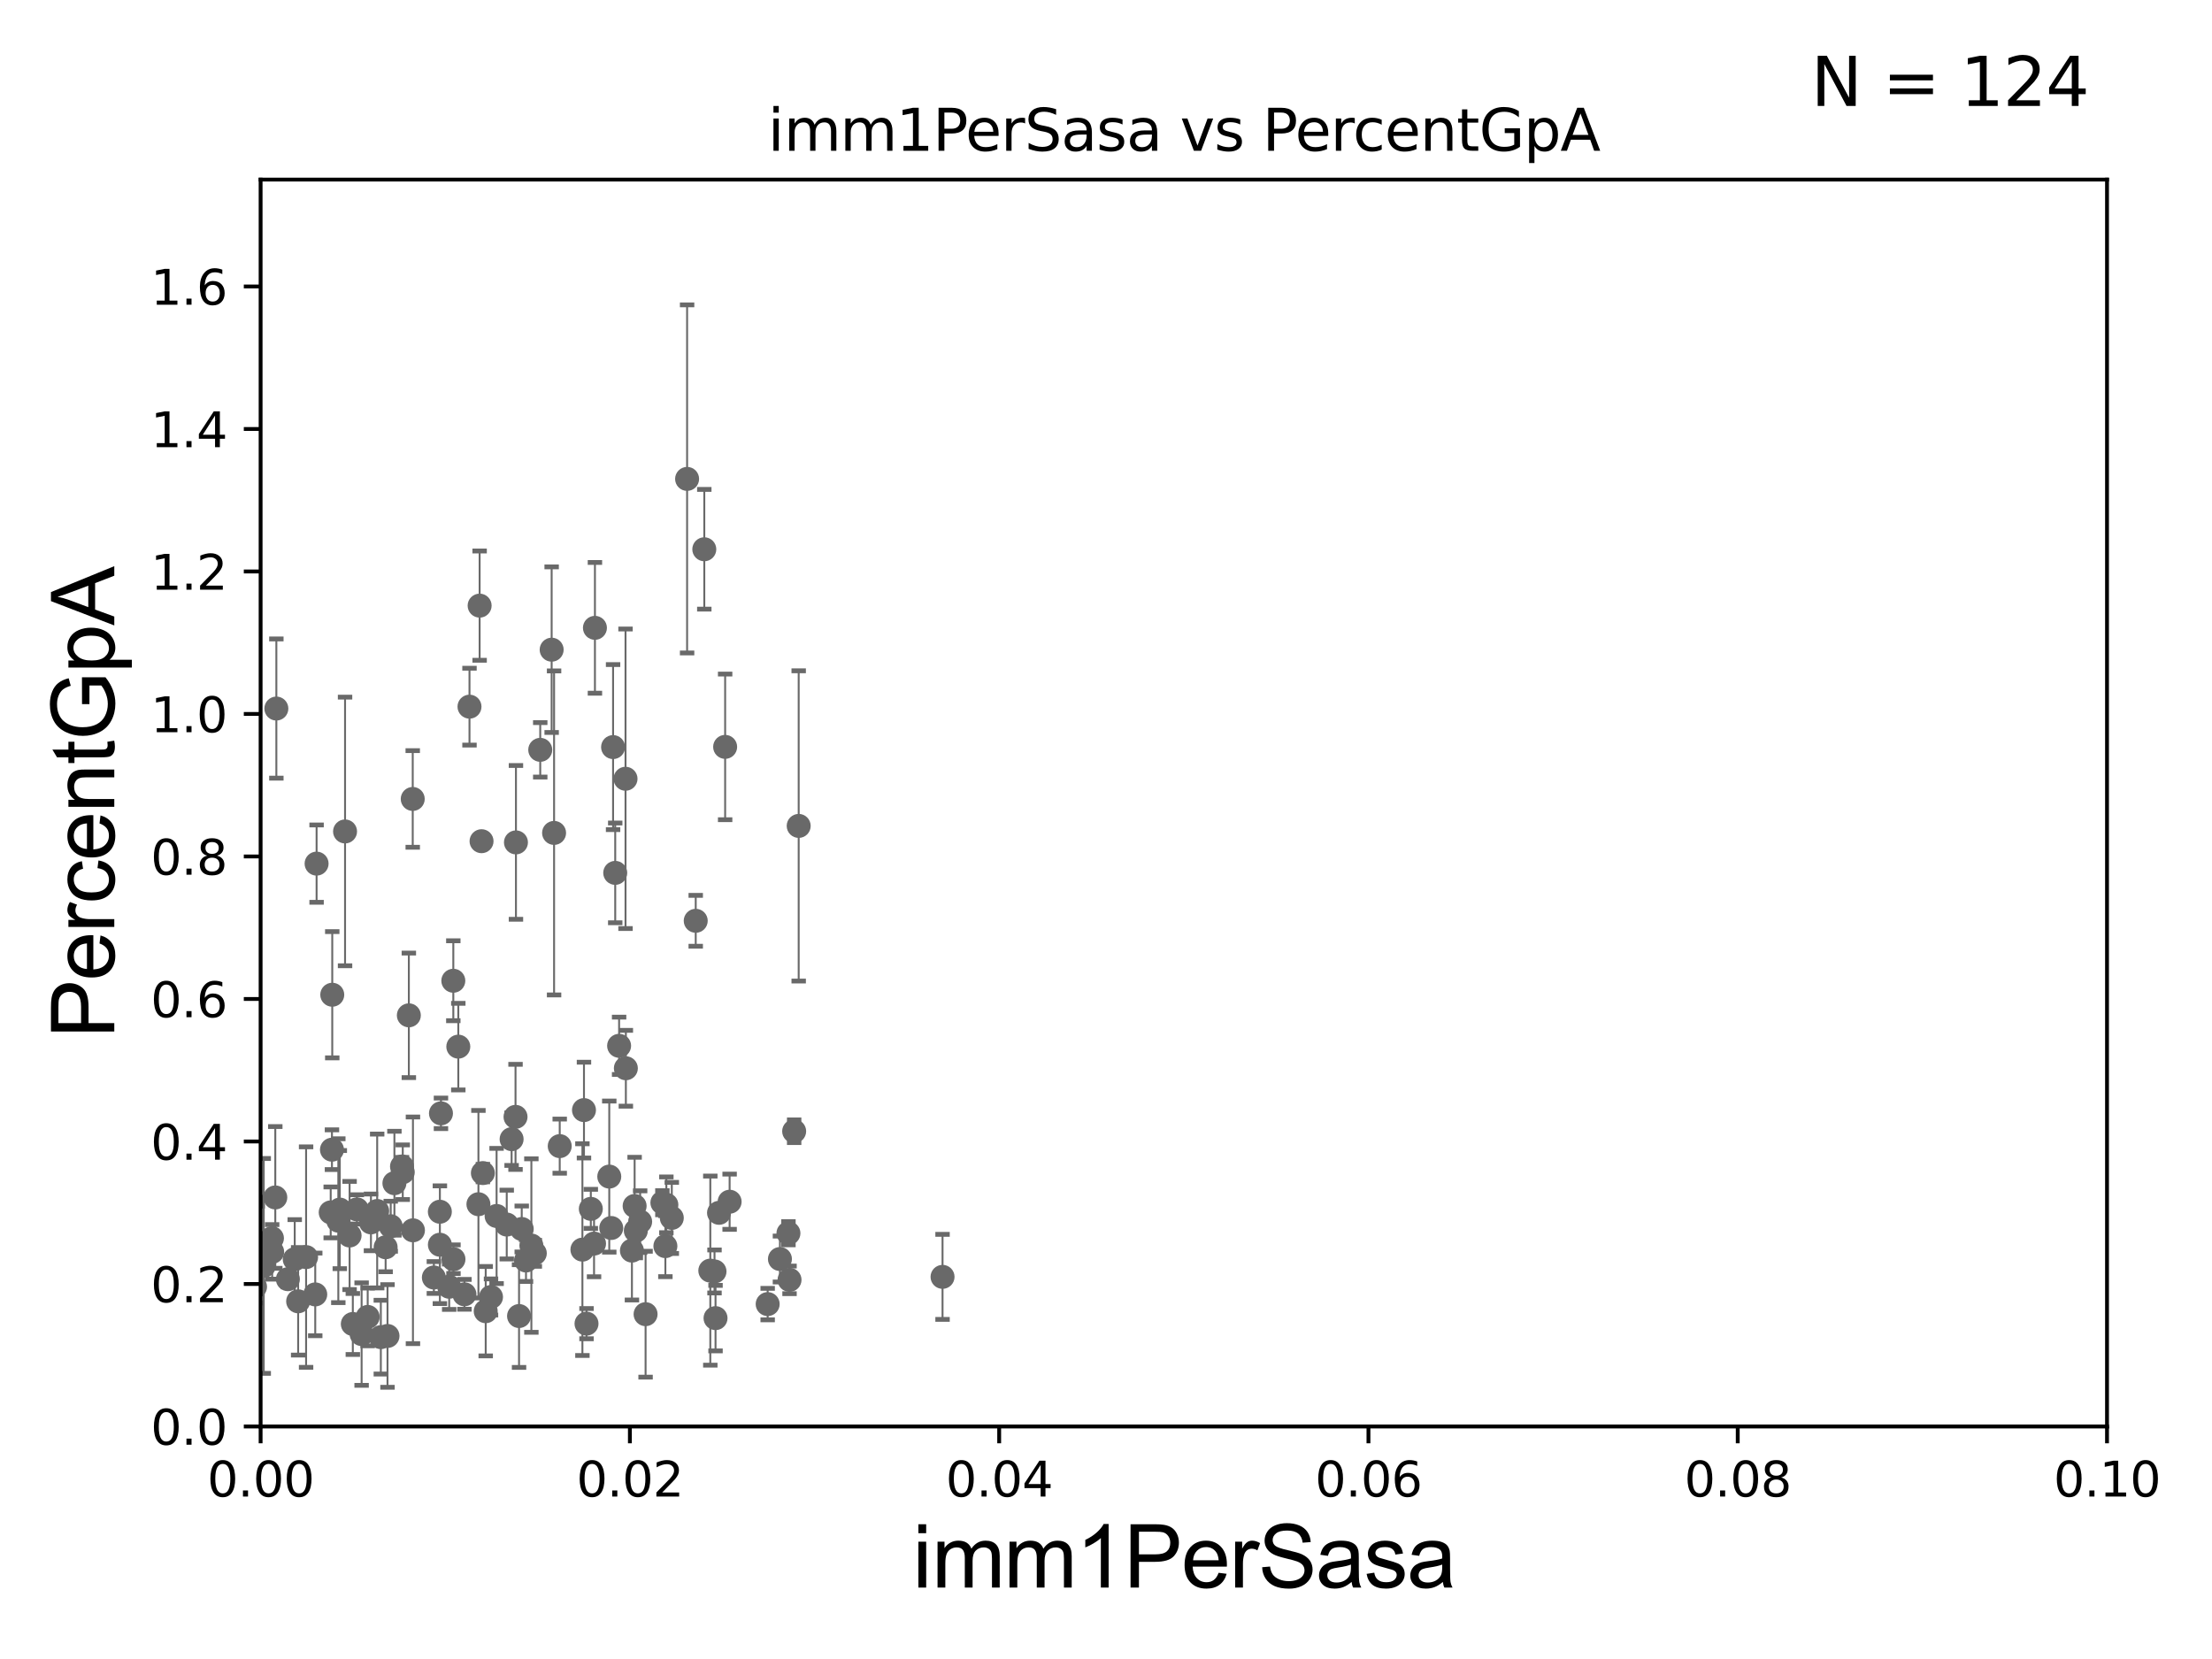 <?xml version="1.0" encoding="utf-8" standalone="no"?>
<!DOCTYPE svg PUBLIC "-//W3C//DTD SVG 1.1//EN"
  "http://www.w3.org/Graphics/SVG/1.1/DTD/svg11.dtd">
<svg xmlns:xlink="http://www.w3.org/1999/xlink" width="460.8pt" height="345.6pt" viewBox="0 0 460.8 345.6" xmlns="http://www.w3.org/2000/svg" version="1.1">
 <defs>
  <style type="text/css">*{stroke-linejoin: round; stroke-linecap: butt}</style>
 </defs>
 <g id="figure_1">
  <g id="patch_1">
   <path d="M 0 345.6 
L 460.8 345.6 
L 460.8 0 
L 0 0 
z
" style="fill: #ffffff"/>
  </g>
  <g id="axes_1">
   <g id="patch_2">
    <path d="M 54.29 297.16 
L 438.93 297.16 
L 438.93 37.411 
L 54.29 37.411 
z
" style="fill: #ffffff"/>
   </g>
   <g id="PathCollection_1">
    <defs>
     <path id="md33dff99e8" d="M 0 1.118 
C 0.297 1.118 0.581 1 0.791 0.791 
C 1 0.581 1.118 0.297 1.118 0 
C 1.118 -0.297 1 -0.581 0.791 -0.791 
C 0.581 -1 0.297 -1.118 0 -1.118 
C -0.297 -1.118 -0.581 -1 -0.791 -0.791 
C -1 -0.581 -1.118 -0.297 -1.118 0 
C -1.118 0.297 -1 0.581 -0.791 0.791 
C -0.581 1 -0.297 1.118 0 1.118 
z
" style="stroke: #696969"/>
    </defs>
    <g clip-path="url(#pe7174e0cb2)">
     <use xlink:href="#md33dff99e8" x="-1" y="209.778" style="fill: #696969; stroke: #696969"/>
     <use xlink:href="#md33dff99e8" x="65.952" y="179.908" style="fill: #696969; stroke: #696969"/>
     <use xlink:href="#md33dff99e8" x="149.059" y="274.59" style="fill: #696969; stroke: #696969"/>
     <use xlink:href="#md33dff99e8" x="37.678" y="183.593" style="fill: #696969; stroke: #696969"/>
     <use xlink:href="#md33dff99e8" x="53.129" y="268.063" style="fill: #696969; stroke: #696969"/>
     <use xlink:href="#md33dff99e8" x="130.378" y="222.539" style="fill: #696969; stroke: #696969"/>
     <use xlink:href="#md33dff99e8" x="95.473" y="218.035" style="fill: #696969; stroke: #696969"/>
     <use xlink:href="#md33dff99e8" x="134.487" y="273.769" style="fill: #696969; stroke: #696969"/>
     <use xlink:href="#md33dff99e8" x="56.697" y="260.788" style="fill: #696969; stroke: #696969"/>
     <use xlink:href="#md33dff99e8" x="138.612" y="259.591" style="fill: #696969; stroke: #696969"/>
     <use xlink:href="#md33dff99e8" x="100.315" y="175.238" style="fill: #696969; stroke: #696969"/>
     <use xlink:href="#md33dff99e8" x="69.153" y="239.501" style="fill: #696969; stroke: #696969"/>
     <use xlink:href="#md33dff99e8" x="83.903" y="244.196" style="fill: #696969; stroke: #696969"/>
     <use xlink:href="#md33dff99e8" x="68.891" y="252.565" style="fill: #696969; stroke: #696969"/>
     <use xlink:href="#md33dff99e8" x="36.008" y="242.327" style="fill: #696969; stroke: #696969"/>
     <use xlink:href="#md33dff99e8" x="101.182" y="273.149" style="fill: #696969; stroke: #696969"/>
     <use xlink:href="#md33dff99e8" x="65.672" y="269.65" style="fill: #696969; stroke: #696969"/>
     <use xlink:href="#md33dff99e8" x="123.078" y="251.827" style="fill: #696969; stroke: #696969"/>
     <use xlink:href="#md33dff99e8" x="123.751" y="259.063" style="fill: #696969; stroke: #696969"/>
     <use xlink:href="#md33dff99e8" x="-1" y="268.425" style="fill: #696969; stroke: #696969"/>
     <use xlink:href="#md33dff99e8" x="-1" y="261.557" style="fill: #696969; stroke: #696969"/>
     <use xlink:href="#md33dff99e8" x="62.11" y="271.087" style="fill: #696969; stroke: #696969"/>
     <use xlink:href="#md33dff99e8" x="138.816" y="250.985" style="fill: #696969; stroke: #696969"/>
     <use xlink:href="#md33dff99e8" x="27.805" y="259.074" style="fill: #696969; stroke: #696969"/>
     <use xlink:href="#md33dff99e8" x="13.564" y="229.943" style="fill: #696969; stroke: #696969"/>
     <use xlink:href="#md33dff99e8" x="164.246" y="256.906" style="fill: #696969; stroke: #696969"/>
     <use xlink:href="#md33dff99e8" x="110.696" y="259.471" style="fill: #696969; stroke: #696969"/>
     <use xlink:href="#md33dff99e8" x="128.971" y="217.86" style="fill: #696969; stroke: #696969"/>
     <use xlink:href="#md33dff99e8" x="61.397" y="262.321" style="fill: #696969; stroke: #696969"/>
     <use xlink:href="#md33dff99e8" x="71.881" y="173.206" style="fill: #696969; stroke: #696969"/>
     <use xlink:href="#md33dff99e8" x="115.425" y="173.512" style="fill: #696969; stroke: #696969"/>
     <use xlink:href="#md33dff99e8" x="149.784" y="252.653" style="fill: #696969; stroke: #696969"/>
     <use xlink:href="#md33dff99e8" x="100.593" y="244.373" style="fill: #696969; stroke: #696969"/>
     <use xlink:href="#md33dff99e8" x="57.349" y="249.448" style="fill: #696969; stroke: #696969"/>
     <use xlink:href="#md33dff99e8" x="122.182" y="275.738" style="fill: #696969; stroke: #696969"/>
     <use xlink:href="#md33dff99e8" x="91.635" y="259.299" style="fill: #696969; stroke: #696969"/>
     <use xlink:href="#md33dff99e8" x="133.355" y="254.49" style="fill: #696969; stroke: #696969"/>
     <use xlink:href="#md33dff99e8" x="103.45" y="253.311" style="fill: #696969; stroke: #696969"/>
     <use xlink:href="#md33dff99e8" x="81.396" y="255.447" style="fill: #696969; stroke: #696969"/>
     <use xlink:href="#md33dff99e8" x="159.92" y="271.666" style="fill: #696969; stroke: #696969"/>
     <use xlink:href="#md33dff99e8" x="105.564" y="255.099" style="fill: #696969; stroke: #696969"/>
     <use xlink:href="#md33dff99e8" x="121.653" y="231.252" style="fill: #696969; stroke: #696969"/>
     <use xlink:href="#md33dff99e8" x="109.575" y="262.587" style="fill: #696969; stroke: #696969"/>
     <use xlink:href="#md33dff99e8" x="102.287" y="270.186" style="fill: #696969; stroke: #696969"/>
     <use xlink:href="#md33dff99e8" x="99.915" y="126.165" style="fill: #696969; stroke: #696969"/>
     <use xlink:href="#md33dff99e8" x="90.382" y="266.127" style="fill: #696969; stroke: #696969"/>
     <use xlink:href="#md33dff99e8" x="1.068" y="259.243" style="fill: #696969; stroke: #696969"/>
     <use xlink:href="#md33dff99e8" x="91.63" y="252.427" style="fill: #696969; stroke: #696969"/>
     <use xlink:href="#md33dff99e8" x="106.578" y="237.308" style="fill: #696969; stroke: #696969"/>
     <use xlink:href="#md33dff99e8" x="75.332" y="277.915" style="fill: #696969; stroke: #696969"/>
     <use xlink:href="#md33dff99e8" x="147.97" y="264.694" style="fill: #696969; stroke: #696969"/>
     <use xlink:href="#md33dff99e8" x="148.846" y="264.864" style="fill: #696969; stroke: #696969"/>
     <use xlink:href="#md33dff99e8" x="139.949" y="253.712" style="fill: #696969; stroke: #696969"/>
     <use xlink:href="#md33dff99e8" x="166.382" y="172.053" style="fill: #696969; stroke: #696969"/>
     <use xlink:href="#md33dff99e8" x="37.507" y="185.108" style="fill: #696969; stroke: #696969"/>
     <use xlink:href="#md33dff99e8" x="121.327" y="260.32" style="fill: #696969; stroke: #696969"/>
     <use xlink:href="#md33dff99e8" x="127.332" y="255.815" style="fill: #696969; stroke: #696969"/>
     <use xlink:href="#md33dff99e8" x="112.542" y="156.205" style="fill: #696969; stroke: #696969"/>
     <use xlink:href="#md33dff99e8" x="144.933" y="191.818" style="fill: #696969; stroke: #696969"/>
     <use xlink:href="#md33dff99e8" x="56.651" y="257.942" style="fill: #696969; stroke: #696969"/>
     <use xlink:href="#md33dff99e8" x="86.026" y="256.297" style="fill: #696969; stroke: #696969"/>
     <use xlink:href="#md33dff99e8" x="94.434" y="204.308" style="fill: #696969; stroke: #696969"/>
     <use xlink:href="#md33dff99e8" x="46.677" y="260.297" style="fill: #696969; stroke: #696969"/>
     <use xlink:href="#md33dff99e8" x="132.453" y="256.392" style="fill: #696969; stroke: #696969"/>
     <use xlink:href="#md33dff99e8" x="146.718" y="114.422" style="fill: #696969; stroke: #696969"/>
     <use xlink:href="#md33dff99e8" x="107.394" y="232.664" style="fill: #696969; stroke: #696969"/>
     <use xlink:href="#md33dff99e8" x="151.06" y="155.588" style="fill: #696969; stroke: #696969"/>
     <use xlink:href="#md33dff99e8" x="137.987" y="250.544" style="fill: #696969; stroke: #696969"/>
     <use xlink:href="#md33dff99e8" x="22.28" y="209.115" style="fill: #696969; stroke: #696969"/>
     <use xlink:href="#md33dff99e8" x="-1" y="223.926" style="fill: #696969; stroke: #696969"/>
     <use xlink:href="#md33dff99e8" x="-1" y="228.194" style="fill: #696969; stroke: #696969"/>
     <use xlink:href="#md33dff99e8" x="127.716" y="155.633" style="fill: #696969; stroke: #696969"/>
     <use xlink:href="#md33dff99e8" x="-1" y="270.61" style="fill: #696969; stroke: #696969"/>
     <use xlink:href="#md33dff99e8" x="-1" y="272.338" style="fill: #696969; stroke: #696969"/>
     <use xlink:href="#md33dff99e8" x="93.574" y="268.053" style="fill: #696969; stroke: #696969"/>
     <use xlink:href="#md33dff99e8" x="99.665" y="250.861" style="fill: #696969; stroke: #696969"/>
     <use xlink:href="#md33dff99e8" x="132.204" y="251.225" style="fill: #696969; stroke: #696969"/>
     <use xlink:href="#md33dff99e8" x="130.308" y="162.23" style="fill: #696969; stroke: #696969"/>
     <use xlink:href="#md33dff99e8" x="143.136" y="99.765" style="fill: #696969; stroke: #696969"/>
     <use xlink:href="#md33dff99e8" x="151.994" y="250.341" style="fill: #696969; stroke: #696969"/>
     <use xlink:href="#md33dff99e8" x="126.922" y="245.104" style="fill: #696969; stroke: #696969"/>
     <use xlink:href="#md33dff99e8" x="131.642" y="260.523" style="fill: #696969; stroke: #696969"/>
     <use xlink:href="#md33dff99e8" x="-1" y="263.512" style="fill: #696969; stroke: #696969"/>
     <use xlink:href="#md33dff99e8" x="-1" y="262.635" style="fill: #696969; stroke: #696969"/>
     <use xlink:href="#md33dff99e8" x="78.573" y="252.272" style="fill: #696969; stroke: #696969"/>
     <use xlink:href="#md33dff99e8" x="26.231" y="267.951" style="fill: #696969; stroke: #696969"/>
     <use xlink:href="#md33dff99e8" x="54.941" y="263.714" style="fill: #696969; stroke: #696969"/>
     <use xlink:href="#md33dff99e8" x="85.98" y="166.435" style="fill: #696969; stroke: #696969"/>
     <use xlink:href="#md33dff99e8" x="165.438" y="235.66" style="fill: #696969; stroke: #696969"/>
     <use xlink:href="#md33dff99e8" x="-1" y="251.906" style="fill: #696969; stroke: #696969"/>
     <use xlink:href="#md33dff99e8" x="-1" y="257.083" style="fill: #696969; stroke: #696969"/>
     <use xlink:href="#md33dff99e8" x="196.349" y="265.993" style="fill: #696969; stroke: #696969"/>
     <use xlink:href="#md33dff99e8" x="-1" y="256.649" style="fill: #696969; stroke: #696969"/>
     <use xlink:href="#md33dff99e8" x="-1" y="255.658" style="fill: #696969; stroke: #696969"/>
     <use xlink:href="#md33dff99e8" x="108.687" y="256.02" style="fill: #696969; stroke: #696969"/>
     <use xlink:href="#md33dff99e8" x="162.476" y="262.277" style="fill: #696969; stroke: #696969"/>
     <use xlink:href="#md33dff99e8" x="111.412" y="261.085" style="fill: #696969; stroke: #696969"/>
     <use xlink:href="#md33dff99e8" x="96.752" y="269.632" style="fill: #696969; stroke: #696969"/>
     <use xlink:href="#md33dff99e8" x="74.344" y="251.934" style="fill: #696969; stroke: #696969"/>
     <use xlink:href="#md33dff99e8" x="108.127" y="274.156" style="fill: #696969; stroke: #696969"/>
     <use xlink:href="#md33dff99e8" x="128.162" y="181.837" style="fill: #696969; stroke: #696969"/>
     <use xlink:href="#md33dff99e8" x="80.332" y="259.826" style="fill: #696969; stroke: #696969"/>
     <use xlink:href="#md33dff99e8" x="70.477" y="254.293" style="fill: #696969; stroke: #696969"/>
     <use xlink:href="#md33dff99e8" x="76.597" y="274.341" style="fill: #696969; stroke: #696969"/>
     <use xlink:href="#md33dff99e8" x="72.826" y="257.375" style="fill: #696969; stroke: #696969"/>
     <use xlink:href="#md33dff99e8" x="73.5" y="275.812" style="fill: #696969; stroke: #696969"/>
     <use xlink:href="#md33dff99e8" x="164.474" y="266.616" style="fill: #696969; stroke: #696969"/>
     <use xlink:href="#md33dff99e8" x="91.861" y="231.928" style="fill: #696969; stroke: #696969"/>
     <use xlink:href="#md33dff99e8" x="63.765" y="261.876" style="fill: #696969; stroke: #696969"/>
     <use xlink:href="#md33dff99e8" x="70.786" y="251.982" style="fill: #696969; stroke: #696969"/>
     <use xlink:href="#md33dff99e8" x="77.277" y="254.642" style="fill: #696969; stroke: #696969"/>
     <use xlink:href="#md33dff99e8" x="85.17" y="211.513" style="fill: #696969; stroke: #696969"/>
     <use xlink:href="#md33dff99e8" x="79.333" y="278.551" style="fill: #696969; stroke: #696969"/>
     <use xlink:href="#md33dff99e8" x="52.502" y="250.135" style="fill: #696969; stroke: #696969"/>
     <use xlink:href="#md33dff99e8" x="83.745" y="242.994" style="fill: #696969; stroke: #696969"/>
     <use xlink:href="#md33dff99e8" x="69.215" y="207.222" style="fill: #696969; stroke: #696969"/>
     <use xlink:href="#md33dff99e8" x="80.726" y="278.306" style="fill: #696969; stroke: #696969"/>
     <use xlink:href="#md33dff99e8" x="57.57" y="147.604" style="fill: #696969; stroke: #696969"/>
     <use xlink:href="#md33dff99e8" x="107.482" y="175.487" style="fill: #696969; stroke: #696969"/>
     <use xlink:href="#md33dff99e8" x="114.92" y="135.341" style="fill: #696969; stroke: #696969"/>
     <use xlink:href="#md33dff99e8" x="59.972" y="266.478" style="fill: #696969; stroke: #696969"/>
     <use xlink:href="#md33dff99e8" x="17.594" y="268.127" style="fill: #696969; stroke: #696969"/>
     <use xlink:href="#md33dff99e8" x="94.467" y="262.313" style="fill: #696969; stroke: #696969"/>
     <use xlink:href="#md33dff99e8" x="97.804" y="147.21" style="fill: #696969; stroke: #696969"/>
     <use xlink:href="#md33dff99e8" x="116.601" y="238.759" style="fill: #696969; stroke: #696969"/>
     <use xlink:href="#md33dff99e8" x="123.935" y="130.79" style="fill: #696969; stroke: #696969"/>
     <use xlink:href="#md33dff99e8" x="53.684" y="259.046" style="fill: #696969; stroke: #696969"/>
     <use xlink:href="#md33dff99e8" x="82.163" y="246.483" style="fill: #696969; stroke: #696969"/>
     <use xlink:href="#md33dff99e8" x="45.951" y="262.158" style="fill: #696969; stroke: #696969"/>
    </g>
   </g>
   <g id="matplotlib.axis_1">
    <g id="xtick_1">
     <g id="line2d_1">
      <defs>
       <path id="m99d88ca82d" d="M 0 0 
L 0 3.5 
" style="stroke: #000000; stroke-width: 0.8"/>
      </defs>
      <g>
       <use xlink:href="#m99d88ca82d" x="54.29" y="297.16" style="stroke: #000000; stroke-width: 0.8"/>
      </g>
     </g>
     <g id="text_1">
      <!-- 0.00 -->
      <g transform="translate(43.157 311.758)scale(0.1 -0.1)">
       <defs>
        <path id="DejaVuSans-30" d="M 2034 4250 
Q 1547 4250 1301 3770 
Q 1056 3291 1056 2328 
Q 1056 1369 1301 889 
Q 1547 409 2034 409 
Q 2525 409 2770 889 
Q 3016 1369 3016 2328 
Q 3016 3291 2770 3770 
Q 2525 4250 2034 4250 
z
M 2034 4750 
Q 2819 4750 3233 4129 
Q 3647 3509 3647 2328 
Q 3647 1150 3233 529 
Q 2819 -91 2034 -91 
Q 1250 -91 836 529 
Q 422 1150 422 2328 
Q 422 3509 836 4129 
Q 1250 4750 2034 4750 
z
" transform="scale(0.016)"/>
        <path id="DejaVuSans-2e" d="M 684 794 
L 1344 794 
L 1344 0 
L 684 0 
L 684 794 
z
" transform="scale(0.016)"/>
       </defs>
       <use xlink:href="#DejaVuSans-30"/>
       <use xlink:href="#DejaVuSans-2e" x="63.623"/>
       <use xlink:href="#DejaVuSans-30" x="95.41"/>
       <use xlink:href="#DejaVuSans-30" x="159.033"/>
      </g>
     </g>
    </g>
    <g id="xtick_2">
     <g id="line2d_2">
      <g>
       <use xlink:href="#m99d88ca82d" x="131.218" y="297.16" style="stroke: #000000; stroke-width: 0.8"/>
      </g>
     </g>
     <g id="text_2">
      <!-- 0.02 -->
      <g transform="translate(120.085 311.758)scale(0.1 -0.1)">
       <defs>
        <path id="DejaVuSans-32" d="M 1228 531 
L 3431 531 
L 3431 0 
L 469 0 
L 469 531 
Q 828 903 1448 1529 
Q 2069 2156 2228 2338 
Q 2531 2678 2651 2914 
Q 2772 3150 2772 3378 
Q 2772 3750 2511 3984 
Q 2250 4219 1831 4219 
Q 1534 4219 1204 4116 
Q 875 4013 500 3803 
L 500 4441 
Q 881 4594 1212 4672 
Q 1544 4750 1819 4750 
Q 2544 4750 2975 4387 
Q 3406 4025 3406 3419 
Q 3406 3131 3298 2873 
Q 3191 2616 2906 2266 
Q 2828 2175 2409 1742 
Q 1991 1309 1228 531 
z
" transform="scale(0.016)"/>
       </defs>
       <use xlink:href="#DejaVuSans-30"/>
       <use xlink:href="#DejaVuSans-2e" x="63.623"/>
       <use xlink:href="#DejaVuSans-30" x="95.41"/>
       <use xlink:href="#DejaVuSans-32" x="159.033"/>
      </g>
     </g>
    </g>
    <g id="xtick_3">
     <g id="line2d_3">
      <g>
       <use xlink:href="#m99d88ca82d" x="208.146" y="297.16" style="stroke: #000000; stroke-width: 0.8"/>
      </g>
     </g>
     <g id="text_3">
      <!-- 0.04 -->
      <g transform="translate(197.013 311.758)scale(0.1 -0.1)">
       <defs>
        <path id="DejaVuSans-34" d="M 2419 4116 
L 825 1625 
L 2419 1625 
L 2419 4116 
z
M 2253 4666 
L 3047 4666 
L 3047 1625 
L 3713 1625 
L 3713 1100 
L 3047 1100 
L 3047 0 
L 2419 0 
L 2419 1100 
L 313 1100 
L 313 1709 
L 2253 4666 
z
" transform="scale(0.016)"/>
       </defs>
       <use xlink:href="#DejaVuSans-30"/>
       <use xlink:href="#DejaVuSans-2e" x="63.623"/>
       <use xlink:href="#DejaVuSans-30" x="95.41"/>
       <use xlink:href="#DejaVuSans-34" x="159.033"/>
      </g>
     </g>
    </g>
    <g id="xtick_4">
     <g id="line2d_4">
      <g>
       <use xlink:href="#m99d88ca82d" x="285.074" y="297.16" style="stroke: #000000; stroke-width: 0.8"/>
      </g>
     </g>
     <g id="text_4">
      <!-- 0.06 -->
      <g transform="translate(273.941 311.758)scale(0.1 -0.1)">
       <defs>
        <path id="DejaVuSans-36" d="M 2113 2584 
Q 1688 2584 1439 2293 
Q 1191 2003 1191 1497 
Q 1191 994 1439 701 
Q 1688 409 2113 409 
Q 2538 409 2786 701 
Q 3034 994 3034 1497 
Q 3034 2003 2786 2293 
Q 2538 2584 2113 2584 
z
M 3366 4563 
L 3366 3988 
Q 3128 4100 2886 4159 
Q 2644 4219 2406 4219 
Q 1781 4219 1451 3797 
Q 1122 3375 1075 2522 
Q 1259 2794 1537 2939 
Q 1816 3084 2150 3084 
Q 2853 3084 3261 2657 
Q 3669 2231 3669 1497 
Q 3669 778 3244 343 
Q 2819 -91 2113 -91 
Q 1303 -91 875 529 
Q 447 1150 447 2328 
Q 447 3434 972 4092 
Q 1497 4750 2381 4750 
Q 2619 4750 2861 4703 
Q 3103 4656 3366 4563 
z
" transform="scale(0.016)"/>
       </defs>
       <use xlink:href="#DejaVuSans-30"/>
       <use xlink:href="#DejaVuSans-2e" x="63.623"/>
       <use xlink:href="#DejaVuSans-30" x="95.41"/>
       <use xlink:href="#DejaVuSans-36" x="159.033"/>
      </g>
     </g>
    </g>
    <g id="xtick_5">
     <g id="line2d_5">
      <g>
       <use xlink:href="#m99d88ca82d" x="362.002" y="297.16" style="stroke: #000000; stroke-width: 0.8"/>
      </g>
     </g>
     <g id="text_5">
      <!-- 0.08 -->
      <g transform="translate(350.869 311.758)scale(0.1 -0.1)">
       <defs>
        <path id="DejaVuSans-38" d="M 2034 2216 
Q 1584 2216 1326 1975 
Q 1069 1734 1069 1313 
Q 1069 891 1326 650 
Q 1584 409 2034 409 
Q 2484 409 2743 651 
Q 3003 894 3003 1313 
Q 3003 1734 2745 1975 
Q 2488 2216 2034 2216 
z
M 1403 2484 
Q 997 2584 770 2862 
Q 544 3141 544 3541 
Q 544 4100 942 4425 
Q 1341 4750 2034 4750 
Q 2731 4750 3128 4425 
Q 3525 4100 3525 3541 
Q 3525 3141 3298 2862 
Q 3072 2584 2669 2484 
Q 3125 2378 3379 2068 
Q 3634 1759 3634 1313 
Q 3634 634 3220 271 
Q 2806 -91 2034 -91 
Q 1263 -91 848 271 
Q 434 634 434 1313 
Q 434 1759 690 2068 
Q 947 2378 1403 2484 
z
M 1172 3481 
Q 1172 3119 1398 2916 
Q 1625 2713 2034 2713 
Q 2441 2713 2670 2916 
Q 2900 3119 2900 3481 
Q 2900 3844 2670 4047 
Q 2441 4250 2034 4250 
Q 1625 4250 1398 4047 
Q 1172 3844 1172 3481 
z
" transform="scale(0.016)"/>
       </defs>
       <use xlink:href="#DejaVuSans-30"/>
       <use xlink:href="#DejaVuSans-2e" x="63.623"/>
       <use xlink:href="#DejaVuSans-30" x="95.41"/>
       <use xlink:href="#DejaVuSans-38" x="159.033"/>
      </g>
     </g>
    </g>
    <g id="xtick_6">
     <g id="line2d_6">
      <g>
       <use xlink:href="#m99d88ca82d" x="438.93" y="297.16" style="stroke: #000000; stroke-width: 0.8"/>
      </g>
     </g>
     <g id="text_6">
      <!-- 0.10 -->
      <g transform="translate(427.797 311.758)scale(0.1 -0.1)">
       <defs>
        <path id="DejaVuSans-31" d="M 794 531 
L 1825 531 
L 1825 4091 
L 703 3866 
L 703 4441 
L 1819 4666 
L 2450 4666 
L 2450 531 
L 3481 531 
L 3481 0 
L 794 0 
L 794 531 
z
" transform="scale(0.016)"/>
       </defs>
       <use xlink:href="#DejaVuSans-30"/>
       <use xlink:href="#DejaVuSans-2e" x="63.623"/>
       <use xlink:href="#DejaVuSans-31" x="95.41"/>
       <use xlink:href="#DejaVuSans-30" x="159.033"/>
      </g>
     </g>
    </g>
    <g id="text_7">
     <!-- imm1PerSasa -->
     <g transform="translate(190.094 330.722)scale(0.18 -0.18)">
      <defs>
       <path id="ArialMT-69" d="M 425 3934 
L 425 4581 
L 988 4581 
L 988 3934 
L 425 3934 
z
M 425 0 
L 425 3319 
L 988 3319 
L 988 0 
L 425 0 
z
" transform="scale(0.016)"/>
       <path id="ArialMT-6d" d="M 422 0 
L 422 3319 
L 925 3319 
L 925 2853 
Q 1081 3097 1340 3245 
Q 1600 3394 1931 3394 
Q 2300 3394 2536 3241 
Q 2772 3088 2869 2813 
Q 3263 3394 3894 3394 
Q 4388 3394 4653 3120 
Q 4919 2847 4919 2278 
L 4919 0 
L 4359 0 
L 4359 2091 
Q 4359 2428 4304 2576 
Q 4250 2725 4106 2815 
Q 3963 2906 3769 2906 
Q 3419 2906 3187 2673 
Q 2956 2441 2956 1928 
L 2956 0 
L 2394 0 
L 2394 2156 
Q 2394 2531 2256 2718 
Q 2119 2906 1806 2906 
Q 1569 2906 1367 2781 
Q 1166 2656 1075 2415 
Q 984 2175 984 1722 
L 984 0 
L 422 0 
z
" transform="scale(0.016)"/>
       <path id="ArialMT-31" d="M 2384 0 
L 1822 0 
L 1822 3584 
Q 1619 3391 1289 3197 
Q 959 3003 697 2906 
L 697 3450 
Q 1169 3672 1522 3987 
Q 1875 4303 2022 4600 
L 2384 4600 
L 2384 0 
z
" transform="scale(0.016)"/>
       <path id="ArialMT-50" d="M 494 0 
L 494 4581 
L 2222 4581 
Q 2678 4581 2919 4538 
Q 3256 4481 3484 4323 
Q 3713 4166 3852 3881 
Q 3991 3597 3991 3256 
Q 3991 2672 3619 2267 
Q 3247 1863 2275 1863 
L 1100 1863 
L 1100 0 
L 494 0 
z
M 1100 2403 
L 2284 2403 
Q 2872 2403 3119 2622 
Q 3366 2841 3366 3238 
Q 3366 3525 3220 3729 
Q 3075 3934 2838 4000 
Q 2684 4041 2272 4041 
L 1100 4041 
L 1100 2403 
z
" transform="scale(0.016)"/>
       <path id="ArialMT-65" d="M 2694 1069 
L 3275 997 
Q 3138 488 2766 206 
Q 2394 -75 1816 -75 
Q 1088 -75 661 373 
Q 234 822 234 1631 
Q 234 2469 665 2931 
Q 1097 3394 1784 3394 
Q 2450 3394 2872 2941 
Q 3294 2488 3294 1666 
Q 3294 1616 3291 1516 
L 816 1516 
Q 847 969 1125 678 
Q 1403 388 1819 388 
Q 2128 388 2347 550 
Q 2566 713 2694 1069 
z
M 847 1978 
L 2700 1978 
Q 2663 2397 2488 2606 
Q 2219 2931 1791 2931 
Q 1403 2931 1139 2672 
Q 875 2413 847 1978 
z
" transform="scale(0.016)"/>
       <path id="ArialMT-72" d="M 416 0 
L 416 3319 
L 922 3319 
L 922 2816 
Q 1116 3169 1280 3281 
Q 1444 3394 1641 3394 
Q 1925 3394 2219 3213 
L 2025 2691 
Q 1819 2813 1613 2813 
Q 1428 2813 1281 2702 
Q 1134 2591 1072 2394 
Q 978 2094 978 1738 
L 978 0 
L 416 0 
z
" transform="scale(0.016)"/>
       <path id="ArialMT-53" d="M 288 1472 
L 859 1522 
Q 900 1178 1048 958 
Q 1197 738 1509 602 
Q 1822 466 2213 466 
Q 2559 466 2825 569 
Q 3091 672 3220 851 
Q 3350 1031 3350 1244 
Q 3350 1459 3225 1620 
Q 3100 1781 2813 1891 
Q 2628 1963 1997 2114 
Q 1366 2266 1113 2400 
Q 784 2572 623 2826 
Q 463 3081 463 3397 
Q 463 3744 659 4045 
Q 856 4347 1234 4503 
Q 1613 4659 2075 4659 
Q 2584 4659 2973 4495 
Q 3363 4331 3572 4012 
Q 3781 3694 3797 3291 
L 3216 3247 
Q 3169 3681 2898 3903 
Q 2628 4125 2100 4125 
Q 1550 4125 1298 3923 
Q 1047 3722 1047 3438 
Q 1047 3191 1225 3031 
Q 1400 2872 2139 2705 
Q 2878 2538 3153 2413 
Q 3553 2228 3743 1945 
Q 3934 1663 3934 1294 
Q 3934 928 3725 604 
Q 3516 281 3123 101 
Q 2731 -78 2241 -78 
Q 1619 -78 1198 103 
Q 778 284 539 648 
Q 300 1013 288 1472 
z
" transform="scale(0.016)"/>
       <path id="ArialMT-61" d="M 2588 409 
Q 2275 144 1986 34 
Q 1697 -75 1366 -75 
Q 819 -75 525 192 
Q 231 459 231 875 
Q 231 1119 342 1320 
Q 453 1522 633 1644 
Q 813 1766 1038 1828 
Q 1203 1872 1538 1913 
Q 2219 1994 2541 2106 
Q 2544 2222 2544 2253 
Q 2544 2597 2384 2738 
Q 2169 2928 1744 2928 
Q 1347 2928 1158 2789 
Q 969 2650 878 2297 
L 328 2372 
Q 403 2725 575 2942 
Q 747 3159 1072 3276 
Q 1397 3394 1825 3394 
Q 2250 3394 2515 3294 
Q 2781 3194 2906 3042 
Q 3031 2891 3081 2659 
Q 3109 2516 3109 2141 
L 3109 1391 
Q 3109 606 3145 398 
Q 3181 191 3288 0 
L 2700 0 
Q 2613 175 2588 409 
z
M 2541 1666 
Q 2234 1541 1622 1453 
Q 1275 1403 1131 1340 
Q 988 1278 909 1158 
Q 831 1038 831 891 
Q 831 666 1001 516 
Q 1172 366 1500 366 
Q 1825 366 2078 508 
Q 2331 650 2450 897 
Q 2541 1088 2541 1459 
L 2541 1666 
z
" transform="scale(0.016)"/>
       <path id="ArialMT-73" d="M 197 991 
L 753 1078 
Q 800 744 1014 566 
Q 1228 388 1613 388 
Q 2000 388 2187 545 
Q 2375 703 2375 916 
Q 2375 1106 2209 1216 
Q 2094 1291 1634 1406 
Q 1016 1563 777 1677 
Q 538 1791 414 1992 
Q 291 2194 291 2438 
Q 291 2659 392 2848 
Q 494 3038 669 3163 
Q 800 3259 1026 3326 
Q 1253 3394 1513 3394 
Q 1903 3394 2198 3281 
Q 2494 3169 2634 2976 
Q 2775 2784 2828 2463 
L 2278 2388 
Q 2241 2644 2061 2787 
Q 1881 2931 1553 2931 
Q 1166 2931 1000 2803 
Q 834 2675 834 2503 
Q 834 2394 903 2306 
Q 972 2216 1119 2156 
Q 1203 2125 1616 2013 
Q 2213 1853 2448 1751 
Q 2684 1650 2818 1456 
Q 2953 1263 2953 975 
Q 2953 694 2789 445 
Q 2625 197 2315 61 
Q 2006 -75 1616 -75 
Q 969 -75 630 194 
Q 291 463 197 991 
z
" transform="scale(0.016)"/>
      </defs>
      <use xlink:href="#ArialMT-69"/>
      <use xlink:href="#ArialMT-6d" x="22.217"/>
      <use xlink:href="#ArialMT-6d" x="105.518"/>
      <use xlink:href="#ArialMT-31" x="188.818"/>
      <use xlink:href="#ArialMT-50" x="244.434"/>
      <use xlink:href="#ArialMT-65" x="311.133"/>
      <use xlink:href="#ArialMT-72" x="366.748"/>
      <use xlink:href="#ArialMT-53" x="400.049"/>
      <use xlink:href="#ArialMT-61" x="466.748"/>
      <use xlink:href="#ArialMT-73" x="522.363"/>
      <use xlink:href="#ArialMT-61" x="572.363"/>
     </g>
    </g>
   </g>
   <g id="matplotlib.axis_2">
    <g id="ytick_1">
     <g id="line2d_7">
      <defs>
       <path id="m3f71c9ebec" d="M 0 0 
L -3.5 0 
" style="stroke: #000000; stroke-width: 0.8"/>
      </defs>
      <g>
       <use xlink:href="#m3f71c9ebec" x="54.29" y="297.16" style="stroke: #000000; stroke-width: 0.8"/>
      </g>
     </g>
     <g id="text_8">
      <!-- 0.0 -->
      <g transform="translate(31.387 300.959)scale(0.1 -0.1)">
       <use xlink:href="#DejaVuSans-30"/>
       <use xlink:href="#DejaVuSans-2e" x="63.623"/>
       <use xlink:href="#DejaVuSans-30" x="95.41"/>
      </g>
     </g>
    </g>
    <g id="ytick_2">
     <g id="line2d_8">
      <g>
       <use xlink:href="#m3f71c9ebec" x="54.29" y="267.474" style="stroke: #000000; stroke-width: 0.8"/>
      </g>
     </g>
     <g id="text_9">
      <!-- 0.2 -->
      <g transform="translate(31.387 271.274)scale(0.1 -0.1)">
       <use xlink:href="#DejaVuSans-30"/>
       <use xlink:href="#DejaVuSans-2e" x="63.623"/>
       <use xlink:href="#DejaVuSans-32" x="95.41"/>
      </g>
     </g>
    </g>
    <g id="ytick_3">
     <g id="line2d_9">
      <g>
       <use xlink:href="#m3f71c9ebec" x="54.29" y="237.789" style="stroke: #000000; stroke-width: 0.8"/>
      </g>
     </g>
     <g id="text_10">
      <!-- 0.4 -->
      <g transform="translate(31.387 241.588)scale(0.1 -0.1)">
       <use xlink:href="#DejaVuSans-30"/>
       <use xlink:href="#DejaVuSans-2e" x="63.623"/>
       <use xlink:href="#DejaVuSans-34" x="95.41"/>
      </g>
     </g>
    </g>
    <g id="ytick_4">
     <g id="line2d_10">
      <g>
       <use xlink:href="#m3f71c9ebec" x="54.29" y="208.103" style="stroke: #000000; stroke-width: 0.8"/>
      </g>
     </g>
     <g id="text_11">
      <!-- 0.6 -->
      <g transform="translate(31.387 211.902)scale(0.1 -0.1)">
       <use xlink:href="#DejaVuSans-30"/>
       <use xlink:href="#DejaVuSans-2e" x="63.623"/>
       <use xlink:href="#DejaVuSans-36" x="95.41"/>
      </g>
     </g>
    </g>
    <g id="ytick_5">
     <g id="line2d_11">
      <g>
       <use xlink:href="#m3f71c9ebec" x="54.29" y="178.418" style="stroke: #000000; stroke-width: 0.8"/>
      </g>
     </g>
     <g id="text_12">
      <!-- 0.8 -->
      <g transform="translate(31.387 182.217)scale(0.1 -0.1)">
       <use xlink:href="#DejaVuSans-30"/>
       <use xlink:href="#DejaVuSans-2e" x="63.623"/>
       <use xlink:href="#DejaVuSans-38" x="95.41"/>
      </g>
     </g>
    </g>
    <g id="ytick_6">
     <g id="line2d_12">
      <g>
       <use xlink:href="#m3f71c9ebec" x="54.29" y="148.732" style="stroke: #000000; stroke-width: 0.8"/>
      </g>
     </g>
     <g id="text_13">
      <!-- 1.0 -->
      <g transform="translate(31.387 152.531)scale(0.1 -0.1)">
       <use xlink:href="#DejaVuSans-31"/>
       <use xlink:href="#DejaVuSans-2e" x="63.623"/>
       <use xlink:href="#DejaVuSans-30" x="95.41"/>
      </g>
     </g>
    </g>
    <g id="ytick_7">
     <g id="line2d_13">
      <g>
       <use xlink:href="#m3f71c9ebec" x="54.29" y="119.047" style="stroke: #000000; stroke-width: 0.8"/>
      </g>
     </g>
     <g id="text_14">
      <!-- 1.2 -->
      <g transform="translate(31.387 122.846)scale(0.1 -0.1)">
       <use xlink:href="#DejaVuSans-31"/>
       <use xlink:href="#DejaVuSans-2e" x="63.623"/>
       <use xlink:href="#DejaVuSans-32" x="95.41"/>
      </g>
     </g>
    </g>
    <g id="ytick_8">
     <g id="line2d_14">
      <g>
       <use xlink:href="#m3f71c9ebec" x="54.29" y="89.361" style="stroke: #000000; stroke-width: 0.8"/>
      </g>
     </g>
     <g id="text_15">
      <!-- 1.4 -->
      <g transform="translate(31.387 93.16)scale(0.1 -0.1)">
       <use xlink:href="#DejaVuSans-31"/>
       <use xlink:href="#DejaVuSans-2e" x="63.623"/>
       <use xlink:href="#DejaVuSans-34" x="95.41"/>
      </g>
     </g>
    </g>
    <g id="ytick_9">
     <g id="line2d_15">
      <g>
       <use xlink:href="#m3f71c9ebec" x="54.29" y="59.675" style="stroke: #000000; stroke-width: 0.8"/>
      </g>
     </g>
     <g id="text_16">
      <!-- 1.6 -->
      <g transform="translate(31.387 63.475)scale(0.1 -0.1)">
       <use xlink:href="#DejaVuSans-31"/>
       <use xlink:href="#DejaVuSans-2e" x="63.623"/>
       <use xlink:href="#DejaVuSans-36" x="95.41"/>
      </g>
     </g>
    </g>
    <g id="text_17">
     <!-- PercentGpA -->
     <g transform="translate(23.809 216.309)rotate(-90)scale(0.18 -0.18)">
      <defs>
       <path id="ArialMT-63" d="M 2588 1216 
L 3141 1144 
Q 3050 572 2676 248 
Q 2303 -75 1759 -75 
Q 1078 -75 664 370 
Q 250 816 250 1647 
Q 250 2184 428 2587 
Q 606 2991 970 3192 
Q 1334 3394 1763 3394 
Q 2303 3394 2647 3120 
Q 2991 2847 3088 2344 
L 2541 2259 
Q 2463 2594 2264 2762 
Q 2066 2931 1784 2931 
Q 1359 2931 1093 2626 
Q 828 2322 828 1663 
Q 828 994 1084 691 
Q 1341 388 1753 388 
Q 2084 388 2306 591 
Q 2528 794 2588 1216 
z
" transform="scale(0.016)"/>
       <path id="ArialMT-6e" d="M 422 0 
L 422 3319 
L 928 3319 
L 928 2847 
Q 1294 3394 1984 3394 
Q 2284 3394 2536 3286 
Q 2788 3178 2913 3003 
Q 3038 2828 3088 2588 
Q 3119 2431 3119 2041 
L 3119 0 
L 2556 0 
L 2556 2019 
Q 2556 2363 2490 2533 
Q 2425 2703 2258 2804 
Q 2091 2906 1866 2906 
Q 1506 2906 1245 2678 
Q 984 2450 984 1813 
L 984 0 
L 422 0 
z
" transform="scale(0.016)"/>
       <path id="ArialMT-74" d="M 1650 503 
L 1731 6 
Q 1494 -44 1306 -44 
Q 1000 -44 831 53 
Q 663 150 594 308 
Q 525 466 525 972 
L 525 2881 
L 113 2881 
L 113 3319 
L 525 3319 
L 525 4141 
L 1084 4478 
L 1084 3319 
L 1650 3319 
L 1650 2881 
L 1084 2881 
L 1084 941 
Q 1084 700 1114 631 
Q 1144 563 1211 522 
Q 1278 481 1403 481 
Q 1497 481 1650 503 
z
" transform="scale(0.016)"/>
       <path id="ArialMT-47" d="M 2638 1797 
L 2638 2334 
L 4578 2338 
L 4578 638 
Q 4131 281 3656 101 
Q 3181 -78 2681 -78 
Q 2006 -78 1454 211 
Q 903 500 622 1047 
Q 341 1594 341 2269 
Q 341 2938 620 3517 
Q 900 4097 1425 4378 
Q 1950 4659 2634 4659 
Q 3131 4659 3532 4498 
Q 3934 4338 4162 4050 
Q 4391 3763 4509 3300 
L 3963 3150 
Q 3859 3500 3706 3700 
Q 3553 3900 3268 4020 
Q 2984 4141 2638 4141 
Q 2222 4141 1919 4014 
Q 1616 3888 1430 3681 
Q 1244 3475 1141 3228 
Q 966 2803 966 2306 
Q 966 1694 1177 1281 
Q 1388 869 1791 669 
Q 2194 469 2647 469 
Q 3041 469 3416 620 
Q 3791 772 3984 944 
L 3984 1797 
L 2638 1797 
z
" transform="scale(0.016)"/>
       <path id="ArialMT-70" d="M 422 -1272 
L 422 3319 
L 934 3319 
L 934 2888 
Q 1116 3141 1344 3267 
Q 1572 3394 1897 3394 
Q 2322 3394 2647 3175 
Q 2972 2956 3137 2557 
Q 3303 2159 3303 1684 
Q 3303 1175 3120 767 
Q 2938 359 2589 142 
Q 2241 -75 1856 -75 
Q 1575 -75 1351 44 
Q 1128 163 984 344 
L 984 -1272 
L 422 -1272 
z
M 931 1641 
Q 931 1000 1190 694 
Q 1450 388 1819 388 
Q 2194 388 2461 705 
Q 2728 1022 2728 1688 
Q 2728 2322 2467 2637 
Q 2206 2953 1844 2953 
Q 1484 2953 1207 2617 
Q 931 2281 931 1641 
z
" transform="scale(0.016)"/>
       <path id="ArialMT-41" d="M -9 0 
L 1750 4581 
L 2403 4581 
L 4278 0 
L 3588 0 
L 3053 1388 
L 1138 1388 
L 634 0 
L -9 0 
z
M 1313 1881 
L 2866 1881 
L 2388 3150 
Q 2169 3728 2063 4100 
Q 1975 3659 1816 3225 
L 1313 1881 
z
" transform="scale(0.016)"/>
      </defs>
      <use xlink:href="#ArialMT-50"/>
      <use xlink:href="#ArialMT-65" x="66.699"/>
      <use xlink:href="#ArialMT-72" x="122.314"/>
      <use xlink:href="#ArialMT-63" x="155.615"/>
      <use xlink:href="#ArialMT-65" x="205.615"/>
      <use xlink:href="#ArialMT-6e" x="261.23"/>
      <use xlink:href="#ArialMT-74" x="316.846"/>
      <use xlink:href="#ArialMT-47" x="344.629"/>
      <use xlink:href="#ArialMT-70" x="422.412"/>
      <use xlink:href="#ArialMT-41" x="478.027"/>
     </g>
    </g>
   </g>
   <g id="LineCollection_1">
    <path clip-path="url(#pe7174e0cb2)" style="fill: none; stroke: #696969; stroke-width: 0.4"/>
    <path d="M 65.952 187.967 
L 65.952 171.85 
" clip-path="url(#pe7174e0cb2)" style="fill: none; stroke: #696969; stroke-width: 0.4"/>
    <path d="M 149.059 281.415 
L 149.059 267.766 
" clip-path="url(#pe7174e0cb2)" style="fill: none; stroke: #696969; stroke-width: 0.4"/>
    <path d="M 37.678 205.505 
L 37.678 161.681 
" clip-path="url(#pe7174e0cb2)" style="fill: none; stroke: #696969; stroke-width: 0.4"/>
    <path d="M 53.129 271.444 
L 53.129 264.682 
" clip-path="url(#pe7174e0cb2)" style="fill: none; stroke: #696969; stroke-width: 0.4"/>
    <path d="M 130.378 230.436 
L 130.378 214.641 
" clip-path="url(#pe7174e0cb2)" style="fill: none; stroke: #696969; stroke-width: 0.4"/>
    <path d="M 95.473 227.055 
L 95.473 209.015 
" clip-path="url(#pe7174e0cb2)" style="fill: none; stroke: #696969; stroke-width: 0.4"/>
    <path d="M 134.487 286.88 
L 134.487 260.657 
" clip-path="url(#pe7174e0cb2)" style="fill: none; stroke: #696969; stroke-width: 0.4"/>
    <path d="M 56.697 266.47 
L 56.697 255.106 
" clip-path="url(#pe7174e0cb2)" style="fill: none; stroke: #696969; stroke-width: 0.4"/>
    <path d="M 138.612 265.948 
L 138.612 253.234 
" clip-path="url(#pe7174e0cb2)" style="fill: none; stroke: #696969; stroke-width: 0.4"/>
    <path d="M 100.315 175.754 
L 100.315 174.721 
" clip-path="url(#pe7174e0cb2)" style="fill: none; stroke: #696969; stroke-width: 0.4"/>
    <path d="M 69.153 243.638 
L 69.153 235.365 
" clip-path="url(#pe7174e0cb2)" style="fill: none; stroke: #696969; stroke-width: 0.4"/>
    <path d="M 83.903 249.885 
L 83.903 238.508 
" clip-path="url(#pe7174e0cb2)" style="fill: none; stroke: #696969; stroke-width: 0.4"/>
    <path d="M 68.891 257.866 
L 68.891 247.264 
" clip-path="url(#pe7174e0cb2)" style="fill: none; stroke: #696969; stroke-width: 0.4"/>
    <path d="M 36.008 276.411 
L 36.008 208.243 
" clip-path="url(#pe7174e0cb2)" style="fill: none; stroke: #696969; stroke-width: 0.4"/>
    <path d="M 101.182 282.461 
L 101.182 263.836 
" clip-path="url(#pe7174e0cb2)" style="fill: none; stroke: #696969; stroke-width: 0.4"/>
    <path d="M 65.672 278.258 
L 65.672 261.042 
" clip-path="url(#pe7174e0cb2)" style="fill: none; stroke: #696969; stroke-width: 0.4"/>
    <path d="M 123.078 255.896 
L 123.078 247.759 
" clip-path="url(#pe7174e0cb2)" style="fill: none; stroke: #696969; stroke-width: 0.4"/>
    <path d="M 123.751 265.967 
L 123.751 252.159 
" clip-path="url(#pe7174e0cb2)" style="fill: none; stroke: #696969; stroke-width: 0.4"/>
    <path clip-path="url(#pe7174e0cb2)" style="fill: none; stroke: #696969; stroke-width: 0.4"/>
    <path clip-path="url(#pe7174e0cb2)" style="fill: none; stroke: #696969; stroke-width: 0.4"/>
    <path d="M 62.11 282.289 
L 62.11 259.884 
" clip-path="url(#pe7174e0cb2)" style="fill: none; stroke: #696969; stroke-width: 0.4"/>
    <path d="M 138.816 256.796 
L 138.816 245.173 
" clip-path="url(#pe7174e0cb2)" style="fill: none; stroke: #696969; stroke-width: 0.4"/>
    <path d="M 27.805 271.067 
L 27.805 247.08 
" clip-path="url(#pe7174e0cb2)" style="fill: none; stroke: #696969; stroke-width: 0.4"/>
    <path d="M 13.564 246.236 
L 13.564 213.649 
" clip-path="url(#pe7174e0cb2)" style="fill: none; stroke: #696969; stroke-width: 0.4"/>
    <path d="M 164.246 259.318 
L 164.246 254.494 
" clip-path="url(#pe7174e0cb2)" style="fill: none; stroke: #696969; stroke-width: 0.4"/>
    <path d="M 110.696 277.542 
L 110.696 241.4 
" clip-path="url(#pe7174e0cb2)" style="fill: none; stroke: #696969; stroke-width: 0.4"/>
    <path d="M 128.971 223.832 
L 128.971 211.887 
" clip-path="url(#pe7174e0cb2)" style="fill: none; stroke: #696969; stroke-width: 0.4"/>
    <path d="M 61.397 270.572 
L 61.397 254.069 
" clip-path="url(#pe7174e0cb2)" style="fill: none; stroke: #696969; stroke-width: 0.4"/>
    <path d="M 71.881 201.189 
L 71.881 145.223 
" clip-path="url(#pe7174e0cb2)" style="fill: none; stroke: #696969; stroke-width: 0.4"/>
    <path d="M 115.425 207.261 
L 115.425 139.763 
" clip-path="url(#pe7174e0cb2)" style="fill: none; stroke: #696969; stroke-width: 0.4"/>
    <path d="M 149.784 253.174 
L 149.784 252.131 
" clip-path="url(#pe7174e0cb2)" style="fill: none; stroke: #696969; stroke-width: 0.4"/>
    <path d="M 100.593 246.196 
L 100.593 242.551 
" clip-path="url(#pe7174e0cb2)" style="fill: none; stroke: #696969; stroke-width: 0.4"/>
    <path d="M 57.349 264.21 
L 57.349 234.686 
" clip-path="url(#pe7174e0cb2)" style="fill: none; stroke: #696969; stroke-width: 0.4"/>
    <path d="M 122.182 278.889 
L 122.182 272.587 
" clip-path="url(#pe7174e0cb2)" style="fill: none; stroke: #696969; stroke-width: 0.4"/>
    <path d="M 91.635 271.56 
L 91.635 247.039 
" clip-path="url(#pe7174e0cb2)" style="fill: none; stroke: #696969; stroke-width: 0.4"/>
    <path d="M 133.355 260.911 
L 133.355 248.07 
" clip-path="url(#pe7174e0cb2)" style="fill: none; stroke: #696969; stroke-width: 0.4"/>
    <path d="M 103.45 267.391 
L 103.45 239.231 
" clip-path="url(#pe7174e0cb2)" style="fill: none; stroke: #696969; stroke-width: 0.4"/>
    <path d="M 81.396 260.659 
L 81.396 250.236 
" clip-path="url(#pe7174e0cb2)" style="fill: none; stroke: #696969; stroke-width: 0.4"/>
    <path d="M 159.92 274.942 
L 159.92 268.39 
" clip-path="url(#pe7174e0cb2)" style="fill: none; stroke: #696969; stroke-width: 0.4"/>
    <path d="M 105.564 262.262 
L 105.564 247.936 
" clip-path="url(#pe7174e0cb2)" style="fill: none; stroke: #696969; stroke-width: 0.4"/>
    <path d="M 121.653 241.229 
L 121.653 221.274 
" clip-path="url(#pe7174e0cb2)" style="fill: none; stroke: #696969; stroke-width: 0.4"/>
    <path d="M 109.575 266.95 
L 109.575 258.223 
" clip-path="url(#pe7174e0cb2)" style="fill: none; stroke: #696969; stroke-width: 0.4"/>
    <path d="M 102.287 273.946 
L 102.287 266.425 
" clip-path="url(#pe7174e0cb2)" style="fill: none; stroke: #696969; stroke-width: 0.4"/>
    <path d="M 99.915 137.548 
L 99.915 114.781 
" clip-path="url(#pe7174e0cb2)" style="fill: none; stroke: #696969; stroke-width: 0.4"/>
    <path d="M 90.382 269.447 
L 90.382 262.808 
" clip-path="url(#pe7174e0cb2)" style="fill: none; stroke: #696969; stroke-width: 0.4"/>
    <path d="M 1.068 267.04 
L 1.068 251.446 
" clip-path="url(#pe7174e0cb2)" style="fill: none; stroke: #696969; stroke-width: 0.4"/>
    <path d="M 91.63 253.122 
L 91.63 251.732 
" clip-path="url(#pe7174e0cb2)" style="fill: none; stroke: #696969; stroke-width: 0.4"/>
    <path d="M 106.578 242.78 
L 106.578 231.835 
" clip-path="url(#pe7174e0cb2)" style="fill: none; stroke: #696969; stroke-width: 0.4"/>
    <path d="M 75.332 288.587 
L 75.332 267.243 
" clip-path="url(#pe7174e0cb2)" style="fill: none; stroke: #696969; stroke-width: 0.4"/>
    <path d="M 147.97 284.389 
L 147.97 244.998 
" clip-path="url(#pe7174e0cb2)" style="fill: none; stroke: #696969; stroke-width: 0.4"/>
    <path d="M 148.846 269.343 
L 148.846 260.385 
" clip-path="url(#pe7174e0cb2)" style="fill: none; stroke: #696969; stroke-width: 0.4"/>
    <path d="M 139.949 261.121 
L 139.949 246.304 
" clip-path="url(#pe7174e0cb2)" style="fill: none; stroke: #696969; stroke-width: 0.4"/>
    <path d="M 166.382 204.366 
L 166.382 139.74 
" clip-path="url(#pe7174e0cb2)" style="fill: none; stroke: #696969; stroke-width: 0.4"/>
    <path d="M 37.507 197.63 
L 37.507 172.586 
" clip-path="url(#pe7174e0cb2)" style="fill: none; stroke: #696969; stroke-width: 0.4"/>
    <path d="M 121.327 282.376 
L 121.327 238.264 
" clip-path="url(#pe7174e0cb2)" style="fill: none; stroke: #696969; stroke-width: 0.4"/>
    <path d="M 127.332 256.756 
L 127.332 254.874 
" clip-path="url(#pe7174e0cb2)" style="fill: none; stroke: #696969; stroke-width: 0.4"/>
    <path d="M 112.542 161.88 
L 112.542 150.531 
" clip-path="url(#pe7174e0cb2)" style="fill: none; stroke: #696969; stroke-width: 0.4"/>
    <path d="M 144.933 197.115 
L 144.933 186.521 
" clip-path="url(#pe7174e0cb2)" style="fill: none; stroke: #696969; stroke-width: 0.4"/>
    <path d="M 56.651 259.412 
L 56.651 256.472 
" clip-path="url(#pe7174e0cb2)" style="fill: none; stroke: #696969; stroke-width: 0.4"/>
    <path d="M 86.026 279.904 
L 86.026 232.69 
" clip-path="url(#pe7174e0cb2)" style="fill: none; stroke: #696969; stroke-width: 0.4"/>
    <path d="M 94.434 212.633 
L 94.434 195.982 
" clip-path="url(#pe7174e0cb2)" style="fill: none; stroke: #696969; stroke-width: 0.4"/>
    <path d="M 46.677 272.637 
L 46.677 247.956 
" clip-path="url(#pe7174e0cb2)" style="fill: none; stroke: #696969; stroke-width: 0.4"/>
    <path d="M 132.453 262.024 
L 132.453 250.76 
" clip-path="url(#pe7174e0cb2)" style="fill: none; stroke: #696969; stroke-width: 0.4"/>
    <path d="M 146.718 126.892 
L 146.718 101.952 
" clip-path="url(#pe7174e0cb2)" style="fill: none; stroke: #696969; stroke-width: 0.4"/>
    <path d="M 107.394 243.612 
L 107.394 221.716 
" clip-path="url(#pe7174e0cb2)" style="fill: none; stroke: #696969; stroke-width: 0.4"/>
    <path d="M 151.06 170.757 
L 151.06 140.42 
" clip-path="url(#pe7174e0cb2)" style="fill: none; stroke: #696969; stroke-width: 0.4"/>
    <path d="M 137.987 253.049 
L 137.987 248.039 
" clip-path="url(#pe7174e0cb2)" style="fill: none; stroke: #696969; stroke-width: 0.4"/>
    <path d="M 22.28 213.579 
L 22.28 204.65 
" clip-path="url(#pe7174e0cb2)" style="fill: none; stroke: #696969; stroke-width: 0.4"/>
    <path clip-path="url(#pe7174e0cb2)" style="fill: none; stroke: #696969; stroke-width: 0.4"/>
    <path d="M 127.716 172.826 
L 127.716 138.441 
" clip-path="url(#pe7174e0cb2)" style="fill: none; stroke: #696969; stroke-width: 0.4"/>
    <path clip-path="url(#pe7174e0cb2)" style="fill: none; stroke: #696969; stroke-width: 0.4"/>
    <path d="M 93.574 272.778 
L 93.574 263.328 
" clip-path="url(#pe7174e0cb2)" style="fill: none; stroke: #696969; stroke-width: 0.4"/>
    <path d="M 99.665 270.395 
L 99.665 231.328 
" clip-path="url(#pe7174e0cb2)" style="fill: none; stroke: #696969; stroke-width: 0.4"/>
    <path d="M 132.204 261.363 
L 132.204 241.087 
" clip-path="url(#pe7174e0cb2)" style="fill: none; stroke: #696969; stroke-width: 0.4"/>
    <path d="M 130.308 193.428 
L 130.308 131.032 
" clip-path="url(#pe7174e0cb2)" style="fill: none; stroke: #696969; stroke-width: 0.4"/>
    <path d="M 143.136 136.021 
L 143.136 63.509 
" clip-path="url(#pe7174e0cb2)" style="fill: none; stroke: #696969; stroke-width: 0.4"/>
    <path d="M 151.994 256.094 
L 151.994 244.587 
" clip-path="url(#pe7174e0cb2)" style="fill: none; stroke: #696969; stroke-width: 0.4"/>
    <path d="M 126.922 260.838 
L 126.922 229.37 
" clip-path="url(#pe7174e0cb2)" style="fill: none; stroke: #696969; stroke-width: 0.4"/>
    <path d="M 131.642 270.806 
L 131.642 250.24 
" clip-path="url(#pe7174e0cb2)" style="fill: none; stroke: #696969; stroke-width: 0.4"/>
    <path clip-path="url(#pe7174e0cb2)" style="fill: none; stroke: #696969; stroke-width: 0.4"/>
    <path d="M 78.573 268.294 
L 78.573 236.249 
" clip-path="url(#pe7174e0cb2)" style="fill: none; stroke: #696969; stroke-width: 0.4"/>
    <path d="M 26.231 273.513 
L 26.231 262.389 
" clip-path="url(#pe7174e0cb2)" style="fill: none; stroke: #696969; stroke-width: 0.4"/>
    <path d="M 54.941 286.093 
L 54.941 241.335 
" clip-path="url(#pe7174e0cb2)" style="fill: none; stroke: #696969; stroke-width: 0.4"/>
    <path d="M 85.98 176.498 
L 85.98 156.372 
" clip-path="url(#pe7174e0cb2)" style="fill: none; stroke: #696969; stroke-width: 0.4"/>
    <path d="M 165.438 238.02 
L 165.438 233.299 
" clip-path="url(#pe7174e0cb2)" style="fill: none; stroke: #696969; stroke-width: 0.4"/>
    <path clip-path="url(#pe7174e0cb2)" style="fill: none; stroke: #696969; stroke-width: 0.4"/>
    <path d="M 196.349 274.848 
L 196.349 257.137 
" clip-path="url(#pe7174e0cb2)" style="fill: none; stroke: #696969; stroke-width: 0.4"/>
    <path clip-path="url(#pe7174e0cb2)" style="fill: none; stroke: #696969; stroke-width: 0.4"/>
    <path d="M 108.687 260.805 
L 108.687 251.235 
" clip-path="url(#pe7174e0cb2)" style="fill: none; stroke: #696969; stroke-width: 0.4"/>
    <path d="M 162.476 267.06 
L 162.476 257.494 
" clip-path="url(#pe7174e0cb2)" style="fill: none; stroke: #696969; stroke-width: 0.4"/>
    <path d="M 111.412 263.796 
L 111.412 258.374 
" clip-path="url(#pe7174e0cb2)" style="fill: none; stroke: #696969; stroke-width: 0.4"/>
    <path d="M 96.752 272.735 
L 96.752 266.528 
" clip-path="url(#pe7174e0cb2)" style="fill: none; stroke: #696969; stroke-width: 0.4"/>
    <path d="M 74.344 254.979 
L 74.344 248.888 
" clip-path="url(#pe7174e0cb2)" style="fill: none; stroke: #696969; stroke-width: 0.4"/>
    <path d="M 108.127 284.853 
L 108.127 263.458 
" clip-path="url(#pe7174e0cb2)" style="fill: none; stroke: #696969; stroke-width: 0.4"/>
    <path d="M 128.162 192.225 
L 128.162 171.449 
" clip-path="url(#pe7174e0cb2)" style="fill: none; stroke: #696969; stroke-width: 0.4"/>
    <path d="M 80.332 264.924 
L 80.332 254.728 
" clip-path="url(#pe7174e0cb2)" style="fill: none; stroke: #696969; stroke-width: 0.4"/>
    <path d="M 70.477 271.362 
L 70.477 237.224 
" clip-path="url(#pe7174e0cb2)" style="fill: none; stroke: #696969; stroke-width: 0.4"/>
    <path d="M 76.597 280.359 
L 76.597 268.322 
" clip-path="url(#pe7174e0cb2)" style="fill: none; stroke: #696969; stroke-width: 0.4"/>
    <path d="M 72.826 268.641 
L 72.826 246.109 
" clip-path="url(#pe7174e0cb2)" style="fill: none; stroke: #696969; stroke-width: 0.4"/>
    <path d="M 73.5 282.163 
L 73.5 269.461 
" clip-path="url(#pe7174e0cb2)" style="fill: none; stroke: #696969; stroke-width: 0.4"/>
    <path d="M 164.474 269.49 
L 164.474 263.742 
" clip-path="url(#pe7174e0cb2)" style="fill: none; stroke: #696969; stroke-width: 0.4"/>
    <path d="M 91.861 235.106 
L 91.861 228.749 
" clip-path="url(#pe7174e0cb2)" style="fill: none; stroke: #696969; stroke-width: 0.4"/>
    <path d="M 63.765 284.839 
L 63.765 238.913 
" clip-path="url(#pe7174e0cb2)" style="fill: none; stroke: #696969; stroke-width: 0.4"/>
    <path d="M 70.786 264.288 
L 70.786 239.677 
" clip-path="url(#pe7174e0cb2)" style="fill: none; stroke: #696969; stroke-width: 0.4"/>
    <path d="M 77.277 260.544 
L 77.277 248.741 
" clip-path="url(#pe7174e0cb2)" style="fill: none; stroke: #696969; stroke-width: 0.4"/>
    <path d="M 85.17 224.482 
L 85.17 198.543 
" clip-path="url(#pe7174e0cb2)" style="fill: none; stroke: #696969; stroke-width: 0.4"/>
    <path d="M 79.333 286.235 
L 79.333 270.867 
" clip-path="url(#pe7174e0cb2)" style="fill: none; stroke: #696969; stroke-width: 0.4"/>
    <path d="M 52.502 253.922 
L 52.502 246.348 
" clip-path="url(#pe7174e0cb2)" style="fill: none; stroke: #696969; stroke-width: 0.4"/>
    <path d="M 83.745 244.877 
L 83.745 241.11 
" clip-path="url(#pe7174e0cb2)" style="fill: none; stroke: #696969; stroke-width: 0.4"/>
    <path d="M 69.215 220.374 
L 69.215 194.071 
" clip-path="url(#pe7174e0cb2)" style="fill: none; stroke: #696969; stroke-width: 0.4"/>
    <path d="M 80.726 288.994 
L 80.726 267.617 
" clip-path="url(#pe7174e0cb2)" style="fill: none; stroke: #696969; stroke-width: 0.4"/>
    <path d="M 57.57 162.105 
L 57.57 133.103 
" clip-path="url(#pe7174e0cb2)" style="fill: none; stroke: #696969; stroke-width: 0.4"/>
    <path d="M 107.482 191.506 
L 107.482 159.469 
" clip-path="url(#pe7174e0cb2)" style="fill: none; stroke: #696969; stroke-width: 0.4"/>
    <path d="M 114.92 152.589 
L 114.92 118.093 
" clip-path="url(#pe7174e0cb2)" style="fill: none; stroke: #696969; stroke-width: 0.4"/>
    <path d="M 59.972 268.085 
L 59.972 264.872 
" clip-path="url(#pe7174e0cb2)" style="fill: none; stroke: #696969; stroke-width: 0.4"/>
    <path d="M 17.594 275.908 
L 17.594 260.346 
" clip-path="url(#pe7174e0cb2)" style="fill: none; stroke: #696969; stroke-width: 0.4"/>
    <path d="M 94.467 265.289 
L 94.467 259.336 
" clip-path="url(#pe7174e0cb2)" style="fill: none; stroke: #696969; stroke-width: 0.4"/>
    <path d="M 97.804 155.216 
L 97.804 139.204 
" clip-path="url(#pe7174e0cb2)" style="fill: none; stroke: #696969; stroke-width: 0.4"/>
    <path d="M 116.601 244.398 
L 116.601 233.12 
" clip-path="url(#pe7174e0cb2)" style="fill: none; stroke: #696969; stroke-width: 0.4"/>
    <path d="M 123.935 144.41 
L 123.935 117.171 
" clip-path="url(#pe7174e0cb2)" style="fill: none; stroke: #696969; stroke-width: 0.4"/>
    <path d="M 53.684 266.836 
L 53.684 251.257 
" clip-path="url(#pe7174e0cb2)" style="fill: none; stroke: #696969; stroke-width: 0.4"/>
    <path d="M 82.163 257.298 
L 82.163 235.669 
" clip-path="url(#pe7174e0cb2)" style="fill: none; stroke: #696969; stroke-width: 0.4"/>
    <path d="M 45.951 267.999 
L 45.951 256.318 
" clip-path="url(#pe7174e0cb2)" style="fill: none; stroke: #696969; stroke-width: 0.4"/>
   </g>
   <g id="line2d_16">
    <defs>
     <path id="m797791b713" d="M 1.5 0 
L -1.5 -0 
" style="stroke: #696969"/>
    </defs>
    <g clip-path="url(#pe7174e0cb2)">
     <use xlink:href="#m797791b713" x="-1" y="215.686" style="fill: #696969; stroke: #696969"/>
     <use xlink:href="#m797791b713" x="65.952" y="187.967" style="fill: #696969; stroke: #696969"/>
     <use xlink:href="#m797791b713" x="149.059" y="281.415" style="fill: #696969; stroke: #696969"/>
     <use xlink:href="#m797791b713" x="37.678" y="205.505" style="fill: #696969; stroke: #696969"/>
     <use xlink:href="#m797791b713" x="53.129" y="271.444" style="fill: #696969; stroke: #696969"/>
     <use xlink:href="#m797791b713" x="130.378" y="230.436" style="fill: #696969; stroke: #696969"/>
     <use xlink:href="#m797791b713" x="95.473" y="227.055" style="fill: #696969; stroke: #696969"/>
     <use xlink:href="#m797791b713" x="134.487" y="286.88" style="fill: #696969; stroke: #696969"/>
     <use xlink:href="#m797791b713" x="56.697" y="266.47" style="fill: #696969; stroke: #696969"/>
     <use xlink:href="#m797791b713" x="138.612" y="265.948" style="fill: #696969; stroke: #696969"/>
     <use xlink:href="#m797791b713" x="100.315" y="175.754" style="fill: #696969; stroke: #696969"/>
     <use xlink:href="#m797791b713" x="69.153" y="243.638" style="fill: #696969; stroke: #696969"/>
     <use xlink:href="#m797791b713" x="83.903" y="249.885" style="fill: #696969; stroke: #696969"/>
     <use xlink:href="#m797791b713" x="68.891" y="257.866" style="fill: #696969; stroke: #696969"/>
     <use xlink:href="#m797791b713" x="36.008" y="276.411" style="fill: #696969; stroke: #696969"/>
     <use xlink:href="#m797791b713" x="101.182" y="282.461" style="fill: #696969; stroke: #696969"/>
     <use xlink:href="#m797791b713" x="65.672" y="278.258" style="fill: #696969; stroke: #696969"/>
     <use xlink:href="#m797791b713" x="123.078" y="255.896" style="fill: #696969; stroke: #696969"/>
     <use xlink:href="#m797791b713" x="123.751" y="265.967" style="fill: #696969; stroke: #696969"/>
     <use xlink:href="#m797791b713" x="-1" y="275.54" style="fill: #696969; stroke: #696969"/>
     <use xlink:href="#m797791b713" x="-1" y="277.079" style="fill: #696969; stroke: #696969"/>
     <use xlink:href="#m797791b713" x="62.11" y="282.289" style="fill: #696969; stroke: #696969"/>
     <use xlink:href="#m797791b713" x="138.816" y="256.796" style="fill: #696969; stroke: #696969"/>
     <use xlink:href="#m797791b713" x="27.805" y="271.067" style="fill: #696969; stroke: #696969"/>
     <use xlink:href="#m797791b713" x="13.564" y="246.236" style="fill: #696969; stroke: #696969"/>
     <use xlink:href="#m797791b713" x="164.246" y="259.318" style="fill: #696969; stroke: #696969"/>
     <use xlink:href="#m797791b713" x="110.696" y="277.542" style="fill: #696969; stroke: #696969"/>
     <use xlink:href="#m797791b713" x="128.971" y="223.832" style="fill: #696969; stroke: #696969"/>
     <use xlink:href="#m797791b713" x="61.397" y="270.572" style="fill: #696969; stroke: #696969"/>
     <use xlink:href="#m797791b713" x="71.881" y="201.189" style="fill: #696969; stroke: #696969"/>
     <use xlink:href="#m797791b713" x="115.425" y="207.261" style="fill: #696969; stroke: #696969"/>
     <use xlink:href="#m797791b713" x="149.784" y="253.174" style="fill: #696969; stroke: #696969"/>
     <use xlink:href="#m797791b713" x="100.593" y="246.196" style="fill: #696969; stroke: #696969"/>
     <use xlink:href="#m797791b713" x="57.349" y="264.21" style="fill: #696969; stroke: #696969"/>
     <use xlink:href="#m797791b713" x="122.182" y="278.889" style="fill: #696969; stroke: #696969"/>
     <use xlink:href="#m797791b713" x="91.635" y="271.56" style="fill: #696969; stroke: #696969"/>
     <use xlink:href="#m797791b713" x="133.355" y="260.911" style="fill: #696969; stroke: #696969"/>
     <use xlink:href="#m797791b713" x="103.45" y="267.391" style="fill: #696969; stroke: #696969"/>
     <use xlink:href="#m797791b713" x="81.396" y="260.659" style="fill: #696969; stroke: #696969"/>
     <use xlink:href="#m797791b713" x="159.92" y="274.942" style="fill: #696969; stroke: #696969"/>
     <use xlink:href="#m797791b713" x="105.564" y="262.262" style="fill: #696969; stroke: #696969"/>
     <use xlink:href="#m797791b713" x="121.653" y="241.229" style="fill: #696969; stroke: #696969"/>
     <use xlink:href="#m797791b713" x="109.575" y="266.95" style="fill: #696969; stroke: #696969"/>
     <use xlink:href="#m797791b713" x="102.287" y="273.946" style="fill: #696969; stroke: #696969"/>
     <use xlink:href="#m797791b713" x="99.915" y="137.548" style="fill: #696969; stroke: #696969"/>
     <use xlink:href="#m797791b713" x="90.382" y="269.447" style="fill: #696969; stroke: #696969"/>
     <use xlink:href="#m797791b713" x="1.068" y="267.04" style="fill: #696969; stroke: #696969"/>
     <use xlink:href="#m797791b713" x="91.63" y="253.122" style="fill: #696969; stroke: #696969"/>
     <use xlink:href="#m797791b713" x="106.578" y="242.78" style="fill: #696969; stroke: #696969"/>
     <use xlink:href="#m797791b713" x="75.332" y="288.587" style="fill: #696969; stroke: #696969"/>
     <use xlink:href="#m797791b713" x="147.97" y="284.389" style="fill: #696969; stroke: #696969"/>
     <use xlink:href="#m797791b713" x="148.846" y="269.343" style="fill: #696969; stroke: #696969"/>
     <use xlink:href="#m797791b713" x="139.949" y="261.121" style="fill: #696969; stroke: #696969"/>
     <use xlink:href="#m797791b713" x="166.382" y="204.366" style="fill: #696969; stroke: #696969"/>
     <use xlink:href="#m797791b713" x="37.507" y="197.63" style="fill: #696969; stroke: #696969"/>
     <use xlink:href="#m797791b713" x="121.327" y="282.376" style="fill: #696969; stroke: #696969"/>
     <use xlink:href="#m797791b713" x="127.332" y="256.756" style="fill: #696969; stroke: #696969"/>
     <use xlink:href="#m797791b713" x="112.542" y="161.88" style="fill: #696969; stroke: #696969"/>
     <use xlink:href="#m797791b713" x="144.933" y="197.115" style="fill: #696969; stroke: #696969"/>
     <use xlink:href="#m797791b713" x="56.651" y="259.412" style="fill: #696969; stroke: #696969"/>
     <use xlink:href="#m797791b713" x="86.026" y="279.904" style="fill: #696969; stroke: #696969"/>
     <use xlink:href="#m797791b713" x="94.434" y="212.633" style="fill: #696969; stroke: #696969"/>
     <use xlink:href="#m797791b713" x="46.677" y="272.637" style="fill: #696969; stroke: #696969"/>
     <use xlink:href="#m797791b713" x="132.453" y="262.024" style="fill: #696969; stroke: #696969"/>
     <use xlink:href="#m797791b713" x="146.718" y="126.892" style="fill: #696969; stroke: #696969"/>
     <use xlink:href="#m797791b713" x="107.394" y="243.612" style="fill: #696969; stroke: #696969"/>
     <use xlink:href="#m797791b713" x="151.06" y="170.757" style="fill: #696969; stroke: #696969"/>
     <use xlink:href="#m797791b713" x="137.987" y="253.049" style="fill: #696969; stroke: #696969"/>
     <use xlink:href="#m797791b713" x="22.28" y="213.579" style="fill: #696969; stroke: #696969"/>
     <use xlink:href="#m797791b713" x="-1" y="228.3" style="fill: #696969; stroke: #696969"/>
     <use xlink:href="#m797791b713" x="-1" y="236.435" style="fill: #696969; stroke: #696969"/>
     <use xlink:href="#m797791b713" x="127.716" y="172.826" style="fill: #696969; stroke: #696969"/>
     <use xlink:href="#m797791b713" x="-1" y="282.011" style="fill: #696969; stroke: #696969"/>
     <use xlink:href="#m797791b713" x="-1" y="283.509" style="fill: #696969; stroke: #696969"/>
     <use xlink:href="#m797791b713" x="93.574" y="272.778" style="fill: #696969; stroke: #696969"/>
     <use xlink:href="#m797791b713" x="99.665" y="270.395" style="fill: #696969; stroke: #696969"/>
     <use xlink:href="#m797791b713" x="132.204" y="261.363" style="fill: #696969; stroke: #696969"/>
     <use xlink:href="#m797791b713" x="130.308" y="193.428" style="fill: #696969; stroke: #696969"/>
     <use xlink:href="#m797791b713" x="143.136" y="136.021" style="fill: #696969; stroke: #696969"/>
     <use xlink:href="#m797791b713" x="151.994" y="256.094" style="fill: #696969; stroke: #696969"/>
     <use xlink:href="#m797791b713" x="126.922" y="260.838" style="fill: #696969; stroke: #696969"/>
     <use xlink:href="#m797791b713" x="131.642" y="270.806" style="fill: #696969; stroke: #696969"/>
     <use xlink:href="#m797791b713" x="-1" y="266.61" style="fill: #696969; stroke: #696969"/>
     <use xlink:href="#m797791b713" x="-1" y="266.533" style="fill: #696969; stroke: #696969"/>
     <use xlink:href="#m797791b713" x="78.573" y="268.294" style="fill: #696969; stroke: #696969"/>
     <use xlink:href="#m797791b713" x="26.231" y="273.513" style="fill: #696969; stroke: #696969"/>
     <use xlink:href="#m797791b713" x="54.941" y="286.093" style="fill: #696969; stroke: #696969"/>
     <use xlink:href="#m797791b713" x="85.98" y="176.498" style="fill: #696969; stroke: #696969"/>
     <use xlink:href="#m797791b713" x="165.438" y="238.02" style="fill: #696969; stroke: #696969"/>
     <use xlink:href="#m797791b713" x="-1" y="255.956" style="fill: #696969; stroke: #696969"/>
     <use xlink:href="#m797791b713" x="-1" y="262.189" style="fill: #696969; stroke: #696969"/>
     <use xlink:href="#m797791b713" x="196.349" y="274.848" style="fill: #696969; stroke: #696969"/>
     <use xlink:href="#m797791b713" x="-1" y="269.79" style="fill: #696969; stroke: #696969"/>
     <use xlink:href="#m797791b713" x="-1" y="267.782" style="fill: #696969; stroke: #696969"/>
     <use xlink:href="#m797791b713" x="108.687" y="260.805" style="fill: #696969; stroke: #696969"/>
     <use xlink:href="#m797791b713" x="162.476" y="267.06" style="fill: #696969; stroke: #696969"/>
     <use xlink:href="#m797791b713" x="111.412" y="263.796" style="fill: #696969; stroke: #696969"/>
     <use xlink:href="#m797791b713" x="96.752" y="272.735" style="fill: #696969; stroke: #696969"/>
     <use xlink:href="#m797791b713" x="74.344" y="254.979" style="fill: #696969; stroke: #696969"/>
     <use xlink:href="#m797791b713" x="108.127" y="284.853" style="fill: #696969; stroke: #696969"/>
     <use xlink:href="#m797791b713" x="128.162" y="192.225" style="fill: #696969; stroke: #696969"/>
     <use xlink:href="#m797791b713" x="80.332" y="264.924" style="fill: #696969; stroke: #696969"/>
     <use xlink:href="#m797791b713" x="70.477" y="271.362" style="fill: #696969; stroke: #696969"/>
     <use xlink:href="#m797791b713" x="76.597" y="280.359" style="fill: #696969; stroke: #696969"/>
     <use xlink:href="#m797791b713" x="72.826" y="268.641" style="fill: #696969; stroke: #696969"/>
     <use xlink:href="#m797791b713" x="73.5" y="282.163" style="fill: #696969; stroke: #696969"/>
     <use xlink:href="#m797791b713" x="164.474" y="269.49" style="fill: #696969; stroke: #696969"/>
     <use xlink:href="#m797791b713" x="91.861" y="235.106" style="fill: #696969; stroke: #696969"/>
     <use xlink:href="#m797791b713" x="63.765" y="284.839" style="fill: #696969; stroke: #696969"/>
     <use xlink:href="#m797791b713" x="70.786" y="264.288" style="fill: #696969; stroke: #696969"/>
     <use xlink:href="#m797791b713" x="77.277" y="260.544" style="fill: #696969; stroke: #696969"/>
     <use xlink:href="#m797791b713" x="85.17" y="224.482" style="fill: #696969; stroke: #696969"/>
     <use xlink:href="#m797791b713" x="79.333" y="286.235" style="fill: #696969; stroke: #696969"/>
     <use xlink:href="#m797791b713" x="52.502" y="253.922" style="fill: #696969; stroke: #696969"/>
     <use xlink:href="#m797791b713" x="83.745" y="244.877" style="fill: #696969; stroke: #696969"/>
     <use xlink:href="#m797791b713" x="69.215" y="220.374" style="fill: #696969; stroke: #696969"/>
     <use xlink:href="#m797791b713" x="80.726" y="288.994" style="fill: #696969; stroke: #696969"/>
     <use xlink:href="#m797791b713" x="57.57" y="162.105" style="fill: #696969; stroke: #696969"/>
     <use xlink:href="#m797791b713" x="107.482" y="191.506" style="fill: #696969; stroke: #696969"/>
     <use xlink:href="#m797791b713" x="114.92" y="152.589" style="fill: #696969; stroke: #696969"/>
     <use xlink:href="#m797791b713" x="59.972" y="268.085" style="fill: #696969; stroke: #696969"/>
     <use xlink:href="#m797791b713" x="17.594" y="275.908" style="fill: #696969; stroke: #696969"/>
     <use xlink:href="#m797791b713" x="94.467" y="265.289" style="fill: #696969; stroke: #696969"/>
     <use xlink:href="#m797791b713" x="97.804" y="155.216" style="fill: #696969; stroke: #696969"/>
     <use xlink:href="#m797791b713" x="116.601" y="244.398" style="fill: #696969; stroke: #696969"/>
     <use xlink:href="#m797791b713" x="123.935" y="144.41" style="fill: #696969; stroke: #696969"/>
     <use xlink:href="#m797791b713" x="53.684" y="266.836" style="fill: #696969; stroke: #696969"/>
     <use xlink:href="#m797791b713" x="82.163" y="257.298" style="fill: #696969; stroke: #696969"/>
     <use xlink:href="#m797791b713" x="45.951" y="267.999" style="fill: #696969; stroke: #696969"/>
    </g>
   </g>
   <g id="line2d_17">
    <g clip-path="url(#pe7174e0cb2)">
     <use xlink:href="#m797791b713" x="-1" y="203.87" style="fill: #696969; stroke: #696969"/>
     <use xlink:href="#m797791b713" x="65.952" y="171.85" style="fill: #696969; stroke: #696969"/>
     <use xlink:href="#m797791b713" x="149.059" y="267.766" style="fill: #696969; stroke: #696969"/>
     <use xlink:href="#m797791b713" x="37.678" y="161.681" style="fill: #696969; stroke: #696969"/>
     <use xlink:href="#m797791b713" x="53.129" y="264.682" style="fill: #696969; stroke: #696969"/>
     <use xlink:href="#m797791b713" x="130.378" y="214.641" style="fill: #696969; stroke: #696969"/>
     <use xlink:href="#m797791b713" x="95.473" y="209.015" style="fill: #696969; stroke: #696969"/>
     <use xlink:href="#m797791b713" x="134.487" y="260.657" style="fill: #696969; stroke: #696969"/>
     <use xlink:href="#m797791b713" x="56.697" y="255.106" style="fill: #696969; stroke: #696969"/>
     <use xlink:href="#m797791b713" x="138.612" y="253.234" style="fill: #696969; stroke: #696969"/>
     <use xlink:href="#m797791b713" x="100.315" y="174.721" style="fill: #696969; stroke: #696969"/>
     <use xlink:href="#m797791b713" x="69.153" y="235.365" style="fill: #696969; stroke: #696969"/>
     <use xlink:href="#m797791b713" x="83.903" y="238.508" style="fill: #696969; stroke: #696969"/>
     <use xlink:href="#m797791b713" x="68.891" y="247.264" style="fill: #696969; stroke: #696969"/>
     <use xlink:href="#m797791b713" x="36.008" y="208.243" style="fill: #696969; stroke: #696969"/>
     <use xlink:href="#m797791b713" x="101.182" y="263.836" style="fill: #696969; stroke: #696969"/>
     <use xlink:href="#m797791b713" x="65.672" y="261.042" style="fill: #696969; stroke: #696969"/>
     <use xlink:href="#m797791b713" x="123.078" y="247.759" style="fill: #696969; stroke: #696969"/>
     <use xlink:href="#m797791b713" x="123.751" y="252.159" style="fill: #696969; stroke: #696969"/>
     <use xlink:href="#m797791b713" x="-1" y="261.31" style="fill: #696969; stroke: #696969"/>
     <use xlink:href="#m797791b713" x="-1" y="246.035" style="fill: #696969; stroke: #696969"/>
     <use xlink:href="#m797791b713" x="62.11" y="259.884" style="fill: #696969; stroke: #696969"/>
     <use xlink:href="#m797791b713" x="138.816" y="245.173" style="fill: #696969; stroke: #696969"/>
     <use xlink:href="#m797791b713" x="27.805" y="247.08" style="fill: #696969; stroke: #696969"/>
     <use xlink:href="#m797791b713" x="13.564" y="213.649" style="fill: #696969; stroke: #696969"/>
     <use xlink:href="#m797791b713" x="164.246" y="254.494" style="fill: #696969; stroke: #696969"/>
     <use xlink:href="#m797791b713" x="110.696" y="241.4" style="fill: #696969; stroke: #696969"/>
     <use xlink:href="#m797791b713" x="128.971" y="211.887" style="fill: #696969; stroke: #696969"/>
     <use xlink:href="#m797791b713" x="61.397" y="254.069" style="fill: #696969; stroke: #696969"/>
     <use xlink:href="#m797791b713" x="71.881" y="145.223" style="fill: #696969; stroke: #696969"/>
     <use xlink:href="#m797791b713" x="115.425" y="139.763" style="fill: #696969; stroke: #696969"/>
     <use xlink:href="#m797791b713" x="149.784" y="252.131" style="fill: #696969; stroke: #696969"/>
     <use xlink:href="#m797791b713" x="100.593" y="242.551" style="fill: #696969; stroke: #696969"/>
     <use xlink:href="#m797791b713" x="57.349" y="234.686" style="fill: #696969; stroke: #696969"/>
     <use xlink:href="#m797791b713" x="122.182" y="272.587" style="fill: #696969; stroke: #696969"/>
     <use xlink:href="#m797791b713" x="91.635" y="247.039" style="fill: #696969; stroke: #696969"/>
     <use xlink:href="#m797791b713" x="133.355" y="248.07" style="fill: #696969; stroke: #696969"/>
     <use xlink:href="#m797791b713" x="103.45" y="239.231" style="fill: #696969; stroke: #696969"/>
     <use xlink:href="#m797791b713" x="81.396" y="250.236" style="fill: #696969; stroke: #696969"/>
     <use xlink:href="#m797791b713" x="159.92" y="268.39" style="fill: #696969; stroke: #696969"/>
     <use xlink:href="#m797791b713" x="105.564" y="247.936" style="fill: #696969; stroke: #696969"/>
     <use xlink:href="#m797791b713" x="121.653" y="221.274" style="fill: #696969; stroke: #696969"/>
     <use xlink:href="#m797791b713" x="109.575" y="258.223" style="fill: #696969; stroke: #696969"/>
     <use xlink:href="#m797791b713" x="102.287" y="266.425" style="fill: #696969; stroke: #696969"/>
     <use xlink:href="#m797791b713" x="99.915" y="114.781" style="fill: #696969; stroke: #696969"/>
     <use xlink:href="#m797791b713" x="90.382" y="262.808" style="fill: #696969; stroke: #696969"/>
     <use xlink:href="#m797791b713" x="1.068" y="251.446" style="fill: #696969; stroke: #696969"/>
     <use xlink:href="#m797791b713" x="91.63" y="251.732" style="fill: #696969; stroke: #696969"/>
     <use xlink:href="#m797791b713" x="106.578" y="231.835" style="fill: #696969; stroke: #696969"/>
     <use xlink:href="#m797791b713" x="75.332" y="267.243" style="fill: #696969; stroke: #696969"/>
     <use xlink:href="#m797791b713" x="147.97" y="244.998" style="fill: #696969; stroke: #696969"/>
     <use xlink:href="#m797791b713" x="148.846" y="260.385" style="fill: #696969; stroke: #696969"/>
     <use xlink:href="#m797791b713" x="139.949" y="246.304" style="fill: #696969; stroke: #696969"/>
     <use xlink:href="#m797791b713" x="166.382" y="139.74" style="fill: #696969; stroke: #696969"/>
     <use xlink:href="#m797791b713" x="37.507" y="172.586" style="fill: #696969; stroke: #696969"/>
     <use xlink:href="#m797791b713" x="121.327" y="238.264" style="fill: #696969; stroke: #696969"/>
     <use xlink:href="#m797791b713" x="127.332" y="254.874" style="fill: #696969; stroke: #696969"/>
     <use xlink:href="#m797791b713" x="112.542" y="150.531" style="fill: #696969; stroke: #696969"/>
     <use xlink:href="#m797791b713" x="144.933" y="186.521" style="fill: #696969; stroke: #696969"/>
     <use xlink:href="#m797791b713" x="56.651" y="256.472" style="fill: #696969; stroke: #696969"/>
     <use xlink:href="#m797791b713" x="86.026" y="232.69" style="fill: #696969; stroke: #696969"/>
     <use xlink:href="#m797791b713" x="94.434" y="195.982" style="fill: #696969; stroke: #696969"/>
     <use xlink:href="#m797791b713" x="46.677" y="247.956" style="fill: #696969; stroke: #696969"/>
     <use xlink:href="#m797791b713" x="132.453" y="250.76" style="fill: #696969; stroke: #696969"/>
     <use xlink:href="#m797791b713" x="146.718" y="101.952" style="fill: #696969; stroke: #696969"/>
     <use xlink:href="#m797791b713" x="107.394" y="221.716" style="fill: #696969; stroke: #696969"/>
     <use xlink:href="#m797791b713" x="151.06" y="140.42" style="fill: #696969; stroke: #696969"/>
     <use xlink:href="#m797791b713" x="137.987" y="248.039" style="fill: #696969; stroke: #696969"/>
     <use xlink:href="#m797791b713" x="22.28" y="204.65" style="fill: #696969; stroke: #696969"/>
     <use xlink:href="#m797791b713" x="-1" y="219.552" style="fill: #696969; stroke: #696969"/>
     <use xlink:href="#m797791b713" x="-1" y="219.954" style="fill: #696969; stroke: #696969"/>
     <use xlink:href="#m797791b713" x="127.716" y="138.441" style="fill: #696969; stroke: #696969"/>
     <use xlink:href="#m797791b713" x="-1" y="259.209" style="fill: #696969; stroke: #696969"/>
     <use xlink:href="#m797791b713" x="-1" y="261.168" style="fill: #696969; stroke: #696969"/>
     <use xlink:href="#m797791b713" x="93.574" y="263.328" style="fill: #696969; stroke: #696969"/>
     <use xlink:href="#m797791b713" x="99.665" y="231.328" style="fill: #696969; stroke: #696969"/>
     <use xlink:href="#m797791b713" x="132.204" y="241.087" style="fill: #696969; stroke: #696969"/>
     <use xlink:href="#m797791b713" x="130.308" y="131.032" style="fill: #696969; stroke: #696969"/>
     <use xlink:href="#m797791b713" x="143.136" y="63.509" style="fill: #696969; stroke: #696969"/>
     <use xlink:href="#m797791b713" x="151.994" y="244.587" style="fill: #696969; stroke: #696969"/>
     <use xlink:href="#m797791b713" x="126.922" y="229.37" style="fill: #696969; stroke: #696969"/>
     <use xlink:href="#m797791b713" x="131.642" y="250.24" style="fill: #696969; stroke: #696969"/>
     <use xlink:href="#m797791b713" x="-1" y="260.414" style="fill: #696969; stroke: #696969"/>
     <use xlink:href="#m797791b713" x="-1" y="258.736" style="fill: #696969; stroke: #696969"/>
     <use xlink:href="#m797791b713" x="78.573" y="236.249" style="fill: #696969; stroke: #696969"/>
     <use xlink:href="#m797791b713" x="26.231" y="262.389" style="fill: #696969; stroke: #696969"/>
     <use xlink:href="#m797791b713" x="54.941" y="241.335" style="fill: #696969; stroke: #696969"/>
     <use xlink:href="#m797791b713" x="85.98" y="156.372" style="fill: #696969; stroke: #696969"/>
     <use xlink:href="#m797791b713" x="165.438" y="233.299" style="fill: #696969; stroke: #696969"/>
     <use xlink:href="#m797791b713" x="-1" y="247.857" style="fill: #696969; stroke: #696969"/>
     <use xlink:href="#m797791b713" x="-1" y="251.976" style="fill: #696969; stroke: #696969"/>
     <use xlink:href="#m797791b713" x="196.349" y="257.137" style="fill: #696969; stroke: #696969"/>
     <use xlink:href="#m797791b713" x="-1" y="243.508" style="fill: #696969; stroke: #696969"/>
     <use xlink:href="#m797791b713" x="-1" y="243.534" style="fill: #696969; stroke: #696969"/>
     <use xlink:href="#m797791b713" x="108.687" y="251.235" style="fill: #696969; stroke: #696969"/>
     <use xlink:href="#m797791b713" x="162.476" y="257.494" style="fill: #696969; stroke: #696969"/>
     <use xlink:href="#m797791b713" x="111.412" y="258.374" style="fill: #696969; stroke: #696969"/>
     <use xlink:href="#m797791b713" x="96.752" y="266.528" style="fill: #696969; stroke: #696969"/>
     <use xlink:href="#m797791b713" x="74.344" y="248.888" style="fill: #696969; stroke: #696969"/>
     <use xlink:href="#m797791b713" x="108.127" y="263.458" style="fill: #696969; stroke: #696969"/>
     <use xlink:href="#m797791b713" x="128.162" y="171.449" style="fill: #696969; stroke: #696969"/>
     <use xlink:href="#m797791b713" x="80.332" y="254.728" style="fill: #696969; stroke: #696969"/>
     <use xlink:href="#m797791b713" x="70.477" y="237.224" style="fill: #696969; stroke: #696969"/>
     <use xlink:href="#m797791b713" x="76.597" y="268.322" style="fill: #696969; stroke: #696969"/>
     <use xlink:href="#m797791b713" x="72.826" y="246.109" style="fill: #696969; stroke: #696969"/>
     <use xlink:href="#m797791b713" x="73.5" y="269.461" style="fill: #696969; stroke: #696969"/>
     <use xlink:href="#m797791b713" x="164.474" y="263.742" style="fill: #696969; stroke: #696969"/>
     <use xlink:href="#m797791b713" x="91.861" y="228.749" style="fill: #696969; stroke: #696969"/>
     <use xlink:href="#m797791b713" x="63.765" y="238.913" style="fill: #696969; stroke: #696969"/>
     <use xlink:href="#m797791b713" x="70.786" y="239.677" style="fill: #696969; stroke: #696969"/>
     <use xlink:href="#m797791b713" x="77.277" y="248.741" style="fill: #696969; stroke: #696969"/>
     <use xlink:href="#m797791b713" x="85.17" y="198.543" style="fill: #696969; stroke: #696969"/>
     <use xlink:href="#m797791b713" x="79.333" y="270.867" style="fill: #696969; stroke: #696969"/>
     <use xlink:href="#m797791b713" x="52.502" y="246.348" style="fill: #696969; stroke: #696969"/>
     <use xlink:href="#m797791b713" x="83.745" y="241.11" style="fill: #696969; stroke: #696969"/>
     <use xlink:href="#m797791b713" x="69.215" y="194.071" style="fill: #696969; stroke: #696969"/>
     <use xlink:href="#m797791b713" x="80.726" y="267.617" style="fill: #696969; stroke: #696969"/>
     <use xlink:href="#m797791b713" x="57.57" y="133.103" style="fill: #696969; stroke: #696969"/>
     <use xlink:href="#m797791b713" x="107.482" y="159.469" style="fill: #696969; stroke: #696969"/>
     <use xlink:href="#m797791b713" x="114.92" y="118.093" style="fill: #696969; stroke: #696969"/>
     <use xlink:href="#m797791b713" x="59.972" y="264.872" style="fill: #696969; stroke: #696969"/>
     <use xlink:href="#m797791b713" x="17.594" y="260.346" style="fill: #696969; stroke: #696969"/>
     <use xlink:href="#m797791b713" x="94.467" y="259.336" style="fill: #696969; stroke: #696969"/>
     <use xlink:href="#m797791b713" x="97.804" y="139.204" style="fill: #696969; stroke: #696969"/>
     <use xlink:href="#m797791b713" x="116.601" y="233.12" style="fill: #696969; stroke: #696969"/>
     <use xlink:href="#m797791b713" x="123.935" y="117.171" style="fill: #696969; stroke: #696969"/>
     <use xlink:href="#m797791b713" x="53.684" y="251.257" style="fill: #696969; stroke: #696969"/>
     <use xlink:href="#m797791b713" x="82.163" y="235.669" style="fill: #696969; stroke: #696969"/>
     <use xlink:href="#m797791b713" x="45.951" y="256.318" style="fill: #696969; stroke: #696969"/>
    </g>
   </g>
   <g id="line2d_18">
    <defs>
     <path id="mf4d6a3f31c" d="M 0 2 
C 0.53 2 1.039 1.789 1.414 1.414 
C 1.789 1.039 2 0.53 2 0 
C 2 -0.53 1.789 -1.039 1.414 -1.414 
C 1.039 -1.789 0.53 -2 0 -2 
C -0.53 -2 -1.039 -1.789 -1.414 -1.414 
C -1.789 -1.039 -2 -0.53 -2 0 
C -2 0.53 -1.789 1.039 -1.414 1.414 
C -1.039 1.789 -0.53 2 0 2 
z
" style="stroke: #696969"/>
    </defs>
    <g clip-path="url(#pe7174e0cb2)">
     <use xlink:href="#mf4d6a3f31c" x="-1" y="209.778" style="fill: #696969; stroke: #696969"/>
     <use xlink:href="#mf4d6a3f31c" x="65.952" y="179.908" style="fill: #696969; stroke: #696969"/>
     <use xlink:href="#mf4d6a3f31c" x="149.059" y="274.59" style="fill: #696969; stroke: #696969"/>
     <use xlink:href="#mf4d6a3f31c" x="37.678" y="183.593" style="fill: #696969; stroke: #696969"/>
     <use xlink:href="#mf4d6a3f31c" x="53.129" y="268.063" style="fill: #696969; stroke: #696969"/>
     <use xlink:href="#mf4d6a3f31c" x="130.378" y="222.539" style="fill: #696969; stroke: #696969"/>
     <use xlink:href="#mf4d6a3f31c" x="95.473" y="218.035" style="fill: #696969; stroke: #696969"/>
     <use xlink:href="#mf4d6a3f31c" x="134.487" y="273.769" style="fill: #696969; stroke: #696969"/>
     <use xlink:href="#mf4d6a3f31c" x="56.697" y="260.788" style="fill: #696969; stroke: #696969"/>
     <use xlink:href="#mf4d6a3f31c" x="138.612" y="259.591" style="fill: #696969; stroke: #696969"/>
     <use xlink:href="#mf4d6a3f31c" x="100.315" y="175.238" style="fill: #696969; stroke: #696969"/>
     <use xlink:href="#mf4d6a3f31c" x="69.153" y="239.501" style="fill: #696969; stroke: #696969"/>
     <use xlink:href="#mf4d6a3f31c" x="83.903" y="244.196" style="fill: #696969; stroke: #696969"/>
     <use xlink:href="#mf4d6a3f31c" x="68.891" y="252.565" style="fill: #696969; stroke: #696969"/>
     <use xlink:href="#mf4d6a3f31c" x="36.008" y="242.327" style="fill: #696969; stroke: #696969"/>
     <use xlink:href="#mf4d6a3f31c" x="101.182" y="273.149" style="fill: #696969; stroke: #696969"/>
     <use xlink:href="#mf4d6a3f31c" x="65.672" y="269.65" style="fill: #696969; stroke: #696969"/>
     <use xlink:href="#mf4d6a3f31c" x="123.078" y="251.827" style="fill: #696969; stroke: #696969"/>
     <use xlink:href="#mf4d6a3f31c" x="123.751" y="259.063" style="fill: #696969; stroke: #696969"/>
     <use xlink:href="#mf4d6a3f31c" x="-1" y="268.425" style="fill: #696969; stroke: #696969"/>
     <use xlink:href="#mf4d6a3f31c" x="-1" y="261.557" style="fill: #696969; stroke: #696969"/>
     <use xlink:href="#mf4d6a3f31c" x="62.11" y="271.087" style="fill: #696969; stroke: #696969"/>
     <use xlink:href="#mf4d6a3f31c" x="138.816" y="250.985" style="fill: #696969; stroke: #696969"/>
     <use xlink:href="#mf4d6a3f31c" x="27.805" y="259.074" style="fill: #696969; stroke: #696969"/>
     <use xlink:href="#mf4d6a3f31c" x="13.564" y="229.943" style="fill: #696969; stroke: #696969"/>
     <use xlink:href="#mf4d6a3f31c" x="164.246" y="256.906" style="fill: #696969; stroke: #696969"/>
     <use xlink:href="#mf4d6a3f31c" x="110.696" y="259.471" style="fill: #696969; stroke: #696969"/>
     <use xlink:href="#mf4d6a3f31c" x="128.971" y="217.86" style="fill: #696969; stroke: #696969"/>
     <use xlink:href="#mf4d6a3f31c" x="61.397" y="262.321" style="fill: #696969; stroke: #696969"/>
     <use xlink:href="#mf4d6a3f31c" x="71.881" y="173.206" style="fill: #696969; stroke: #696969"/>
     <use xlink:href="#mf4d6a3f31c" x="115.425" y="173.512" style="fill: #696969; stroke: #696969"/>
     <use xlink:href="#mf4d6a3f31c" x="149.784" y="252.653" style="fill: #696969; stroke: #696969"/>
     <use xlink:href="#mf4d6a3f31c" x="100.593" y="244.373" style="fill: #696969; stroke: #696969"/>
     <use xlink:href="#mf4d6a3f31c" x="57.349" y="249.448" style="fill: #696969; stroke: #696969"/>
     <use xlink:href="#mf4d6a3f31c" x="122.182" y="275.738" style="fill: #696969; stroke: #696969"/>
     <use xlink:href="#mf4d6a3f31c" x="91.635" y="259.299" style="fill: #696969; stroke: #696969"/>
     <use xlink:href="#mf4d6a3f31c" x="133.355" y="254.49" style="fill: #696969; stroke: #696969"/>
     <use xlink:href="#mf4d6a3f31c" x="103.45" y="253.311" style="fill: #696969; stroke: #696969"/>
     <use xlink:href="#mf4d6a3f31c" x="81.396" y="255.447" style="fill: #696969; stroke: #696969"/>
     <use xlink:href="#mf4d6a3f31c" x="159.92" y="271.666" style="fill: #696969; stroke: #696969"/>
     <use xlink:href="#mf4d6a3f31c" x="105.564" y="255.099" style="fill: #696969; stroke: #696969"/>
     <use xlink:href="#mf4d6a3f31c" x="121.653" y="231.252" style="fill: #696969; stroke: #696969"/>
     <use xlink:href="#mf4d6a3f31c" x="109.575" y="262.587" style="fill: #696969; stroke: #696969"/>
     <use xlink:href="#mf4d6a3f31c" x="102.287" y="270.186" style="fill: #696969; stroke: #696969"/>
     <use xlink:href="#mf4d6a3f31c" x="99.915" y="126.165" style="fill: #696969; stroke: #696969"/>
     <use xlink:href="#mf4d6a3f31c" x="90.382" y="266.127" style="fill: #696969; stroke: #696969"/>
     <use xlink:href="#mf4d6a3f31c" x="1.068" y="259.243" style="fill: #696969; stroke: #696969"/>
     <use xlink:href="#mf4d6a3f31c" x="91.63" y="252.427" style="fill: #696969; stroke: #696969"/>
     <use xlink:href="#mf4d6a3f31c" x="106.578" y="237.308" style="fill: #696969; stroke: #696969"/>
     <use xlink:href="#mf4d6a3f31c" x="75.332" y="277.915" style="fill: #696969; stroke: #696969"/>
     <use xlink:href="#mf4d6a3f31c" x="147.97" y="264.694" style="fill: #696969; stroke: #696969"/>
     <use xlink:href="#mf4d6a3f31c" x="148.846" y="264.864" style="fill: #696969; stroke: #696969"/>
     <use xlink:href="#mf4d6a3f31c" x="139.949" y="253.712" style="fill: #696969; stroke: #696969"/>
     <use xlink:href="#mf4d6a3f31c" x="166.382" y="172.053" style="fill: #696969; stroke: #696969"/>
     <use xlink:href="#mf4d6a3f31c" x="37.507" y="185.108" style="fill: #696969; stroke: #696969"/>
     <use xlink:href="#mf4d6a3f31c" x="121.327" y="260.32" style="fill: #696969; stroke: #696969"/>
     <use xlink:href="#mf4d6a3f31c" x="127.332" y="255.815" style="fill: #696969; stroke: #696969"/>
     <use xlink:href="#mf4d6a3f31c" x="112.542" y="156.205" style="fill: #696969; stroke: #696969"/>
     <use xlink:href="#mf4d6a3f31c" x="144.933" y="191.818" style="fill: #696969; stroke: #696969"/>
     <use xlink:href="#mf4d6a3f31c" x="56.651" y="257.942" style="fill: #696969; stroke: #696969"/>
     <use xlink:href="#mf4d6a3f31c" x="86.026" y="256.297" style="fill: #696969; stroke: #696969"/>
     <use xlink:href="#mf4d6a3f31c" x="94.434" y="204.308" style="fill: #696969; stroke: #696969"/>
     <use xlink:href="#mf4d6a3f31c" x="46.677" y="260.297" style="fill: #696969; stroke: #696969"/>
     <use xlink:href="#mf4d6a3f31c" x="132.453" y="256.392" style="fill: #696969; stroke: #696969"/>
     <use xlink:href="#mf4d6a3f31c" x="146.718" y="114.422" style="fill: #696969; stroke: #696969"/>
     <use xlink:href="#mf4d6a3f31c" x="107.394" y="232.664" style="fill: #696969; stroke: #696969"/>
     <use xlink:href="#mf4d6a3f31c" x="151.06" y="155.588" style="fill: #696969; stroke: #696969"/>
     <use xlink:href="#mf4d6a3f31c" x="137.987" y="250.544" style="fill: #696969; stroke: #696969"/>
     <use xlink:href="#mf4d6a3f31c" x="22.28" y="209.115" style="fill: #696969; stroke: #696969"/>
     <use xlink:href="#mf4d6a3f31c" x="-1" y="223.926" style="fill: #696969; stroke: #696969"/>
     <use xlink:href="#mf4d6a3f31c" x="-1" y="228.194" style="fill: #696969; stroke: #696969"/>
     <use xlink:href="#mf4d6a3f31c" x="127.716" y="155.633" style="fill: #696969; stroke: #696969"/>
     <use xlink:href="#mf4d6a3f31c" x="-1" y="270.61" style="fill: #696969; stroke: #696969"/>
     <use xlink:href="#mf4d6a3f31c" x="-1" y="272.338" style="fill: #696969; stroke: #696969"/>
     <use xlink:href="#mf4d6a3f31c" x="93.574" y="268.053" style="fill: #696969; stroke: #696969"/>
     <use xlink:href="#mf4d6a3f31c" x="99.665" y="250.861" style="fill: #696969; stroke: #696969"/>
     <use xlink:href="#mf4d6a3f31c" x="132.204" y="251.225" style="fill: #696969; stroke: #696969"/>
     <use xlink:href="#mf4d6a3f31c" x="130.308" y="162.23" style="fill: #696969; stroke: #696969"/>
     <use xlink:href="#mf4d6a3f31c" x="143.136" y="99.765" style="fill: #696969; stroke: #696969"/>
     <use xlink:href="#mf4d6a3f31c" x="151.994" y="250.341" style="fill: #696969; stroke: #696969"/>
     <use xlink:href="#mf4d6a3f31c" x="126.922" y="245.104" style="fill: #696969; stroke: #696969"/>
     <use xlink:href="#mf4d6a3f31c" x="131.642" y="260.523" style="fill: #696969; stroke: #696969"/>
     <use xlink:href="#mf4d6a3f31c" x="-1" y="263.512" style="fill: #696969; stroke: #696969"/>
     <use xlink:href="#mf4d6a3f31c" x="-1" y="262.635" style="fill: #696969; stroke: #696969"/>
     <use xlink:href="#mf4d6a3f31c" x="78.573" y="252.272" style="fill: #696969; stroke: #696969"/>
     <use xlink:href="#mf4d6a3f31c" x="26.231" y="267.951" style="fill: #696969; stroke: #696969"/>
     <use xlink:href="#mf4d6a3f31c" x="54.941" y="263.714" style="fill: #696969; stroke: #696969"/>
     <use xlink:href="#mf4d6a3f31c" x="85.98" y="166.435" style="fill: #696969; stroke: #696969"/>
     <use xlink:href="#mf4d6a3f31c" x="165.438" y="235.66" style="fill: #696969; stroke: #696969"/>
     <use xlink:href="#mf4d6a3f31c" x="-1" y="251.906" style="fill: #696969; stroke: #696969"/>
     <use xlink:href="#mf4d6a3f31c" x="-1" y="257.083" style="fill: #696969; stroke: #696969"/>
     <use xlink:href="#mf4d6a3f31c" x="196.349" y="265.993" style="fill: #696969; stroke: #696969"/>
     <use xlink:href="#mf4d6a3f31c" x="-1" y="256.649" style="fill: #696969; stroke: #696969"/>
     <use xlink:href="#mf4d6a3f31c" x="-1" y="255.658" style="fill: #696969; stroke: #696969"/>
     <use xlink:href="#mf4d6a3f31c" x="108.687" y="256.02" style="fill: #696969; stroke: #696969"/>
     <use xlink:href="#mf4d6a3f31c" x="162.476" y="262.277" style="fill: #696969; stroke: #696969"/>
     <use xlink:href="#mf4d6a3f31c" x="111.412" y="261.085" style="fill: #696969; stroke: #696969"/>
     <use xlink:href="#mf4d6a3f31c" x="96.752" y="269.632" style="fill: #696969; stroke: #696969"/>
     <use xlink:href="#mf4d6a3f31c" x="74.344" y="251.934" style="fill: #696969; stroke: #696969"/>
     <use xlink:href="#mf4d6a3f31c" x="108.127" y="274.156" style="fill: #696969; stroke: #696969"/>
     <use xlink:href="#mf4d6a3f31c" x="128.162" y="181.837" style="fill: #696969; stroke: #696969"/>
     <use xlink:href="#mf4d6a3f31c" x="80.332" y="259.826" style="fill: #696969; stroke: #696969"/>
     <use xlink:href="#mf4d6a3f31c" x="70.477" y="254.293" style="fill: #696969; stroke: #696969"/>
     <use xlink:href="#mf4d6a3f31c" x="76.597" y="274.341" style="fill: #696969; stroke: #696969"/>
     <use xlink:href="#mf4d6a3f31c" x="72.826" y="257.375" style="fill: #696969; stroke: #696969"/>
     <use xlink:href="#mf4d6a3f31c" x="73.5" y="275.812" style="fill: #696969; stroke: #696969"/>
     <use xlink:href="#mf4d6a3f31c" x="164.474" y="266.616" style="fill: #696969; stroke: #696969"/>
     <use xlink:href="#mf4d6a3f31c" x="91.861" y="231.928" style="fill: #696969; stroke: #696969"/>
     <use xlink:href="#mf4d6a3f31c" x="63.765" y="261.876" style="fill: #696969; stroke: #696969"/>
     <use xlink:href="#mf4d6a3f31c" x="70.786" y="251.982" style="fill: #696969; stroke: #696969"/>
     <use xlink:href="#mf4d6a3f31c" x="77.277" y="254.642" style="fill: #696969; stroke: #696969"/>
     <use xlink:href="#mf4d6a3f31c" x="85.17" y="211.513" style="fill: #696969; stroke: #696969"/>
     <use xlink:href="#mf4d6a3f31c" x="79.333" y="278.551" style="fill: #696969; stroke: #696969"/>
     <use xlink:href="#mf4d6a3f31c" x="52.502" y="250.135" style="fill: #696969; stroke: #696969"/>
     <use xlink:href="#mf4d6a3f31c" x="83.745" y="242.994" style="fill: #696969; stroke: #696969"/>
     <use xlink:href="#mf4d6a3f31c" x="69.215" y="207.222" style="fill: #696969; stroke: #696969"/>
     <use xlink:href="#mf4d6a3f31c" x="80.726" y="278.306" style="fill: #696969; stroke: #696969"/>
     <use xlink:href="#mf4d6a3f31c" x="57.57" y="147.604" style="fill: #696969; stroke: #696969"/>
     <use xlink:href="#mf4d6a3f31c" x="107.482" y="175.487" style="fill: #696969; stroke: #696969"/>
     <use xlink:href="#mf4d6a3f31c" x="114.92" y="135.341" style="fill: #696969; stroke: #696969"/>
     <use xlink:href="#mf4d6a3f31c" x="59.972" y="266.478" style="fill: #696969; stroke: #696969"/>
     <use xlink:href="#mf4d6a3f31c" x="17.594" y="268.127" style="fill: #696969; stroke: #696969"/>
     <use xlink:href="#mf4d6a3f31c" x="94.467" y="262.313" style="fill: #696969; stroke: #696969"/>
     <use xlink:href="#mf4d6a3f31c" x="97.804" y="147.21" style="fill: #696969; stroke: #696969"/>
     <use xlink:href="#mf4d6a3f31c" x="116.601" y="238.759" style="fill: #696969; stroke: #696969"/>
     <use xlink:href="#mf4d6a3f31c" x="123.935" y="130.79" style="fill: #696969; stroke: #696969"/>
     <use xlink:href="#mf4d6a3f31c" x="53.684" y="259.046" style="fill: #696969; stroke: #696969"/>
     <use xlink:href="#mf4d6a3f31c" x="82.163" y="246.483" style="fill: #696969; stroke: #696969"/>
     <use xlink:href="#mf4d6a3f31c" x="45.951" y="262.158" style="fill: #696969; stroke: #696969"/>
    </g>
   </g>
   <g id="patch_3">
    <path d="M 54.29 297.16 
L 54.29 37.411 
" style="fill: none; stroke: #000000; stroke-width: 0.8; stroke-linejoin: miter; stroke-linecap: square"/>
   </g>
   <g id="patch_4">
    <path d="M 438.93 297.16 
L 438.93 37.411 
" style="fill: none; stroke: #000000; stroke-width: 0.8; stroke-linejoin: miter; stroke-linecap: square"/>
   </g>
   <g id="patch_5">
    <path d="M 54.29 297.16 
L 438.93 297.16 
" style="fill: none; stroke: #000000; stroke-width: 0.8; stroke-linejoin: miter; stroke-linecap: square"/>
   </g>
   <g id="patch_6">
    <path d="M 54.29 37.411 
L 438.93 37.411 
" style="fill: none; stroke: #000000; stroke-width: 0.8; stroke-linejoin: miter; stroke-linecap: square"/>
   </g>
   <g id="text_18">
    <!-- N = 124 -->
    <g transform="translate(377.257 22.074)scale(0.14 -0.14)">
     <defs>
      <path id="DejaVuSans-4e" d="M 628 4666 
L 1478 4666 
L 3547 763 
L 3547 4666 
L 4159 4666 
L 4159 0 
L 3309 0 
L 1241 3903 
L 1241 0 
L 628 0 
L 628 4666 
z
" transform="scale(0.016)"/>
      <path id="DejaVuSans-20" transform="scale(0.016)"/>
      <path id="DejaVuSans-3d" d="M 678 2906 
L 4684 2906 
L 4684 2381 
L 678 2381 
L 678 2906 
z
M 678 1631 
L 4684 1631 
L 4684 1100 
L 678 1100 
L 678 1631 
z
" transform="scale(0.016)"/>
     </defs>
     <use xlink:href="#DejaVuSans-4e"/>
     <use xlink:href="#DejaVuSans-20" x="74.805"/>
     <use xlink:href="#DejaVuSans-3d" x="106.592"/>
     <use xlink:href="#DejaVuSans-20" x="190.381"/>
     <use xlink:href="#DejaVuSans-31" x="222.168"/>
     <use xlink:href="#DejaVuSans-32" x="285.791"/>
     <use xlink:href="#DejaVuSans-34" x="349.414"/>
    </g>
   </g>
   <g id="text_19">
    <!-- imm1PerSasa vs PercentGpA -->
    <g transform="translate(159.967 31.411)scale(0.12 -0.12)">
     <defs>
      <path id="DejaVuSans-69" d="M 603 3500 
L 1178 3500 
L 1178 0 
L 603 0 
L 603 3500 
z
M 603 4863 
L 1178 4863 
L 1178 4134 
L 603 4134 
L 603 4863 
z
" transform="scale(0.016)"/>
      <path id="DejaVuSans-6d" d="M 3328 2828 
Q 3544 3216 3844 3400 
Q 4144 3584 4550 3584 
Q 5097 3584 5394 3201 
Q 5691 2819 5691 2113 
L 5691 0 
L 5113 0 
L 5113 2094 
Q 5113 2597 4934 2840 
Q 4756 3084 4391 3084 
Q 3944 3084 3684 2787 
Q 3425 2491 3425 1978 
L 3425 0 
L 2847 0 
L 2847 2094 
Q 2847 2600 2669 2842 
Q 2491 3084 2119 3084 
Q 1678 3084 1418 2786 
Q 1159 2488 1159 1978 
L 1159 0 
L 581 0 
L 581 3500 
L 1159 3500 
L 1159 2956 
Q 1356 3278 1631 3431 
Q 1906 3584 2284 3584 
Q 2666 3584 2933 3390 
Q 3200 3197 3328 2828 
z
" transform="scale(0.016)"/>
      <path id="DejaVuSans-50" d="M 1259 4147 
L 1259 2394 
L 2053 2394 
Q 2494 2394 2734 2622 
Q 2975 2850 2975 3272 
Q 2975 3691 2734 3919 
Q 2494 4147 2053 4147 
L 1259 4147 
z
M 628 4666 
L 2053 4666 
Q 2838 4666 3239 4311 
Q 3641 3956 3641 3272 
Q 3641 2581 3239 2228 
Q 2838 1875 2053 1875 
L 1259 1875 
L 1259 0 
L 628 0 
L 628 4666 
z
" transform="scale(0.016)"/>
      <path id="DejaVuSans-65" d="M 3597 1894 
L 3597 1613 
L 953 1613 
Q 991 1019 1311 708 
Q 1631 397 2203 397 
Q 2534 397 2845 478 
Q 3156 559 3463 722 
L 3463 178 
Q 3153 47 2828 -22 
Q 2503 -91 2169 -91 
Q 1331 -91 842 396 
Q 353 884 353 1716 
Q 353 2575 817 3079 
Q 1281 3584 2069 3584 
Q 2775 3584 3186 3129 
Q 3597 2675 3597 1894 
z
M 3022 2063 
Q 3016 2534 2758 2815 
Q 2500 3097 2075 3097 
Q 1594 3097 1305 2825 
Q 1016 2553 972 2059 
L 3022 2063 
z
" transform="scale(0.016)"/>
      <path id="DejaVuSans-72" d="M 2631 2963 
Q 2534 3019 2420 3045 
Q 2306 3072 2169 3072 
Q 1681 3072 1420 2755 
Q 1159 2438 1159 1844 
L 1159 0 
L 581 0 
L 581 3500 
L 1159 3500 
L 1159 2956 
Q 1341 3275 1631 3429 
Q 1922 3584 2338 3584 
Q 2397 3584 2469 3576 
Q 2541 3569 2628 3553 
L 2631 2963 
z
" transform="scale(0.016)"/>
      <path id="DejaVuSans-53" d="M 3425 4513 
L 3425 3897 
Q 3066 4069 2747 4153 
Q 2428 4238 2131 4238 
Q 1616 4238 1336 4038 
Q 1056 3838 1056 3469 
Q 1056 3159 1242 3001 
Q 1428 2844 1947 2747 
L 2328 2669 
Q 3034 2534 3370 2195 
Q 3706 1856 3706 1288 
Q 3706 609 3251 259 
Q 2797 -91 1919 -91 
Q 1588 -91 1214 -16 
Q 841 59 441 206 
L 441 856 
Q 825 641 1194 531 
Q 1563 422 1919 422 
Q 2459 422 2753 634 
Q 3047 847 3047 1241 
Q 3047 1584 2836 1778 
Q 2625 1972 2144 2069 
L 1759 2144 
Q 1053 2284 737 2584 
Q 422 2884 422 3419 
Q 422 4038 858 4394 
Q 1294 4750 2059 4750 
Q 2388 4750 2728 4690 
Q 3069 4631 3425 4513 
z
" transform="scale(0.016)"/>
      <path id="DejaVuSans-61" d="M 2194 1759 
Q 1497 1759 1228 1600 
Q 959 1441 959 1056 
Q 959 750 1161 570 
Q 1363 391 1709 391 
Q 2188 391 2477 730 
Q 2766 1069 2766 1631 
L 2766 1759 
L 2194 1759 
z
M 3341 1997 
L 3341 0 
L 2766 0 
L 2766 531 
Q 2569 213 2275 61 
Q 1981 -91 1556 -91 
Q 1019 -91 701 211 
Q 384 513 384 1019 
Q 384 1609 779 1909 
Q 1175 2209 1959 2209 
L 2766 2209 
L 2766 2266 
Q 2766 2663 2505 2880 
Q 2244 3097 1772 3097 
Q 1472 3097 1187 3025 
Q 903 2953 641 2809 
L 641 3341 
Q 956 3463 1253 3523 
Q 1550 3584 1831 3584 
Q 2591 3584 2966 3190 
Q 3341 2797 3341 1997 
z
" transform="scale(0.016)"/>
      <path id="DejaVuSans-73" d="M 2834 3397 
L 2834 2853 
Q 2591 2978 2328 3040 
Q 2066 3103 1784 3103 
Q 1356 3103 1142 2972 
Q 928 2841 928 2578 
Q 928 2378 1081 2264 
Q 1234 2150 1697 2047 
L 1894 2003 
Q 2506 1872 2764 1633 
Q 3022 1394 3022 966 
Q 3022 478 2636 193 
Q 2250 -91 1575 -91 
Q 1294 -91 989 -36 
Q 684 19 347 128 
L 347 722 
Q 666 556 975 473 
Q 1284 391 1588 391 
Q 1994 391 2212 530 
Q 2431 669 2431 922 
Q 2431 1156 2273 1281 
Q 2116 1406 1581 1522 
L 1381 1569 
Q 847 1681 609 1914 
Q 372 2147 372 2553 
Q 372 3047 722 3315 
Q 1072 3584 1716 3584 
Q 2034 3584 2315 3537 
Q 2597 3491 2834 3397 
z
" transform="scale(0.016)"/>
      <path id="DejaVuSans-76" d="M 191 3500 
L 800 3500 
L 1894 563 
L 2988 3500 
L 3597 3500 
L 2284 0 
L 1503 0 
L 191 3500 
z
" transform="scale(0.016)"/>
      <path id="DejaVuSans-63" d="M 3122 3366 
L 3122 2828 
Q 2878 2963 2633 3030 
Q 2388 3097 2138 3097 
Q 1578 3097 1268 2742 
Q 959 2388 959 1747 
Q 959 1106 1268 751 
Q 1578 397 2138 397 
Q 2388 397 2633 464 
Q 2878 531 3122 666 
L 3122 134 
Q 2881 22 2623 -34 
Q 2366 -91 2075 -91 
Q 1284 -91 818 406 
Q 353 903 353 1747 
Q 353 2603 823 3093 
Q 1294 3584 2113 3584 
Q 2378 3584 2631 3529 
Q 2884 3475 3122 3366 
z
" transform="scale(0.016)"/>
      <path id="DejaVuSans-6e" d="M 3513 2113 
L 3513 0 
L 2938 0 
L 2938 2094 
Q 2938 2591 2744 2837 
Q 2550 3084 2163 3084 
Q 1697 3084 1428 2787 
Q 1159 2491 1159 1978 
L 1159 0 
L 581 0 
L 581 3500 
L 1159 3500 
L 1159 2956 
Q 1366 3272 1645 3428 
Q 1925 3584 2291 3584 
Q 2894 3584 3203 3211 
Q 3513 2838 3513 2113 
z
" transform="scale(0.016)"/>
      <path id="DejaVuSans-74" d="M 1172 4494 
L 1172 3500 
L 2356 3500 
L 2356 3053 
L 1172 3053 
L 1172 1153 
Q 1172 725 1289 603 
Q 1406 481 1766 481 
L 2356 481 
L 2356 0 
L 1766 0 
Q 1100 0 847 248 
Q 594 497 594 1153 
L 594 3053 
L 172 3053 
L 172 3500 
L 594 3500 
L 594 4494 
L 1172 4494 
z
" transform="scale(0.016)"/>
      <path id="DejaVuSans-47" d="M 3809 666 
L 3809 1919 
L 2778 1919 
L 2778 2438 
L 4434 2438 
L 4434 434 
Q 4069 175 3628 42 
Q 3188 -91 2688 -91 
Q 1594 -91 976 548 
Q 359 1188 359 2328 
Q 359 3472 976 4111 
Q 1594 4750 2688 4750 
Q 3144 4750 3555 4637 
Q 3966 4525 4313 4306 
L 4313 3634 
Q 3963 3931 3569 4081 
Q 3175 4231 2741 4231 
Q 1884 4231 1454 3753 
Q 1025 3275 1025 2328 
Q 1025 1384 1454 906 
Q 1884 428 2741 428 
Q 3075 428 3337 486 
Q 3600 544 3809 666 
z
" transform="scale(0.016)"/>
      <path id="DejaVuSans-70" d="M 1159 525 
L 1159 -1331 
L 581 -1331 
L 581 3500 
L 1159 3500 
L 1159 2969 
Q 1341 3281 1617 3432 
Q 1894 3584 2278 3584 
Q 2916 3584 3314 3078 
Q 3713 2572 3713 1747 
Q 3713 922 3314 415 
Q 2916 -91 2278 -91 
Q 1894 -91 1617 61 
Q 1341 213 1159 525 
z
M 3116 1747 
Q 3116 2381 2855 2742 
Q 2594 3103 2138 3103 
Q 1681 3103 1420 2742 
Q 1159 2381 1159 1747 
Q 1159 1113 1420 752 
Q 1681 391 2138 391 
Q 2594 391 2855 752 
Q 3116 1113 3116 1747 
z
" transform="scale(0.016)"/>
      <path id="DejaVuSans-41" d="M 2188 4044 
L 1331 1722 
L 3047 1722 
L 2188 4044 
z
M 1831 4666 
L 2547 4666 
L 4325 0 
L 3669 0 
L 3244 1197 
L 1141 1197 
L 716 0 
L 50 0 
L 1831 4666 
z
" transform="scale(0.016)"/>
     </defs>
     <use xlink:href="#DejaVuSans-69"/>
     <use xlink:href="#DejaVuSans-6d" x="27.783"/>
     <use xlink:href="#DejaVuSans-6d" x="125.195"/>
     <use xlink:href="#DejaVuSans-31" x="222.607"/>
     <use xlink:href="#DejaVuSans-50" x="286.23"/>
     <use xlink:href="#DejaVuSans-65" x="342.908"/>
     <use xlink:href="#DejaVuSans-72" x="404.432"/>
     <use xlink:href="#DejaVuSans-53" x="445.545"/>
     <use xlink:href="#DejaVuSans-61" x="509.021"/>
     <use xlink:href="#DejaVuSans-73" x="570.301"/>
     <use xlink:href="#DejaVuSans-61" x="622.4"/>
     <use xlink:href="#DejaVuSans-20" x="683.68"/>
     <use xlink:href="#DejaVuSans-76" x="715.467"/>
     <use xlink:href="#DejaVuSans-73" x="774.646"/>
     <use xlink:href="#DejaVuSans-20" x="826.746"/>
     <use xlink:href="#DejaVuSans-50" x="858.533"/>
     <use xlink:href="#DejaVuSans-65" x="915.211"/>
     <use xlink:href="#DejaVuSans-72" x="976.734"/>
     <use xlink:href="#DejaVuSans-63" x="1015.598"/>
     <use xlink:href="#DejaVuSans-65" x="1070.578"/>
     <use xlink:href="#DejaVuSans-6e" x="1132.102"/>
     <use xlink:href="#DejaVuSans-74" x="1195.48"/>
     <use xlink:href="#DejaVuSans-47" x="1234.689"/>
     <use xlink:href="#DejaVuSans-70" x="1312.18"/>
     <use xlink:href="#DejaVuSans-41" x="1375.656"/>
    </g>
   </g>
  </g>
 </g>
 <defs>
  <clipPath id="pe7174e0cb2">
   <rect x="54.29" y="37.411" width="384.64" height="259.749"/>
  </clipPath>
 </defs>
</svg>
